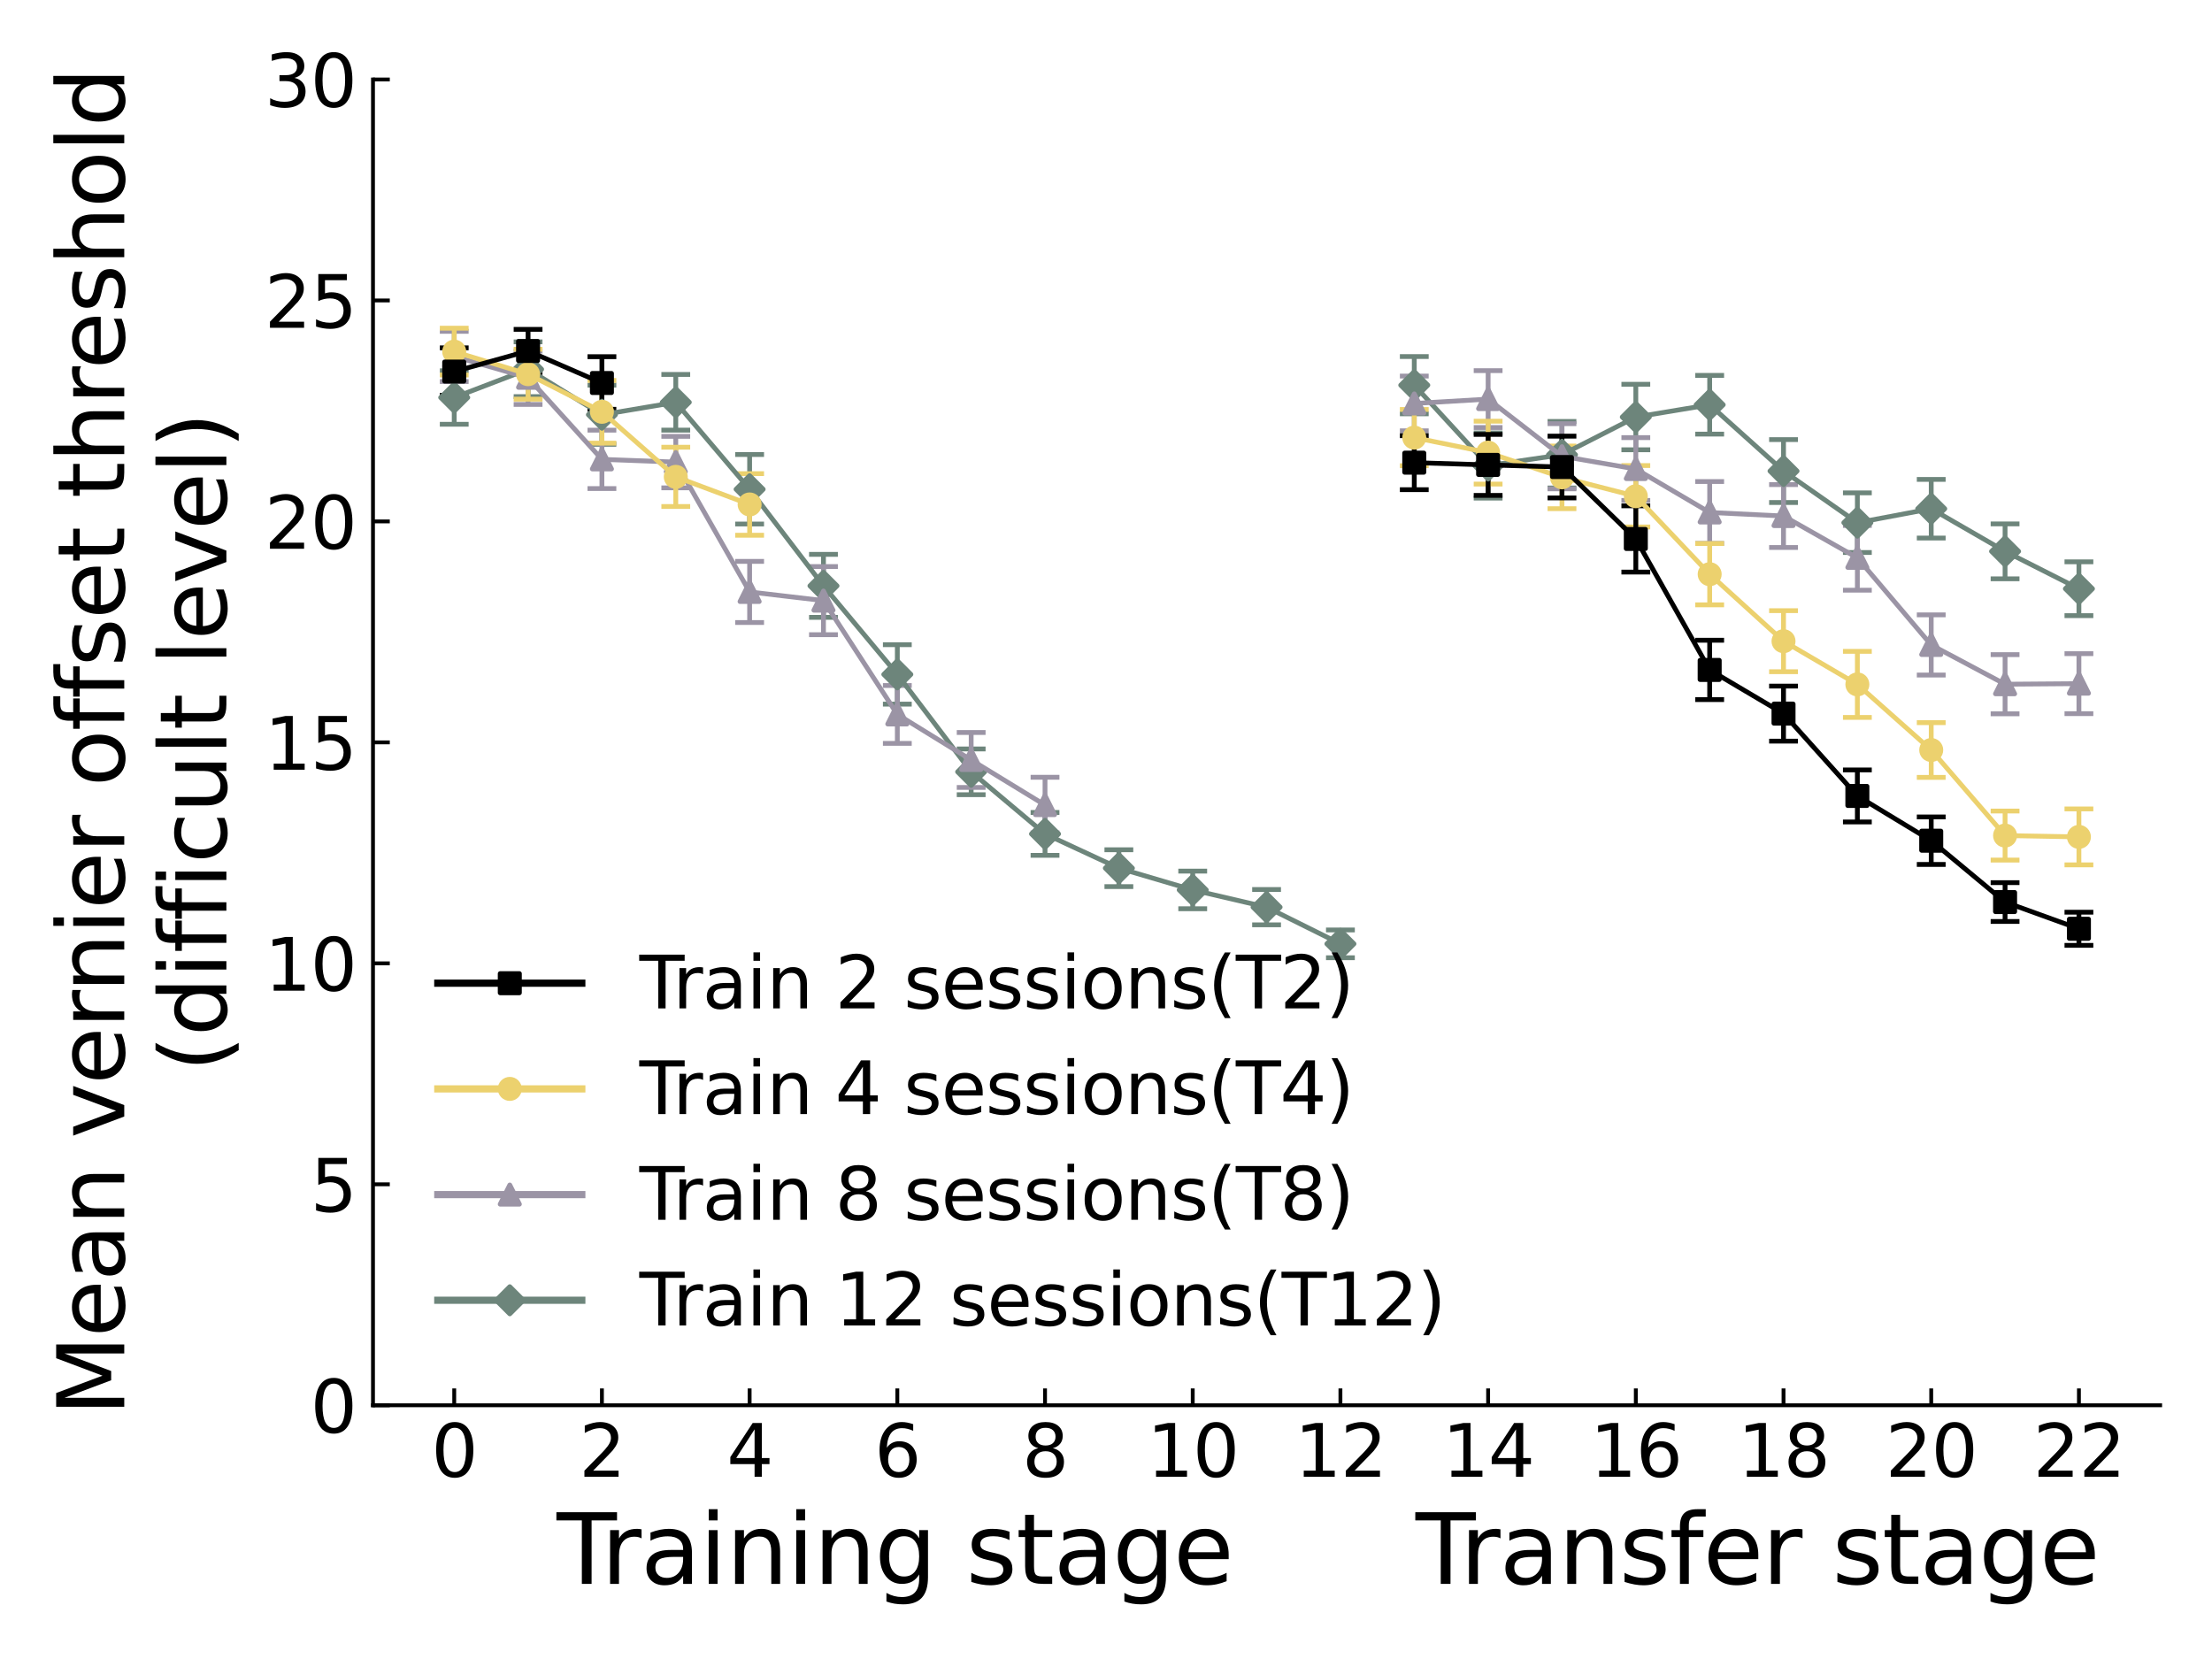 <?xml version="1.0" encoding="utf-8" standalone="no"?>
<!DOCTYPE svg PUBLIC "-//W3C//DTD SVG 1.1//EN"
  "http://www.w3.org/Graphics/SVG/1.1/DTD/svg11.dtd">
<svg xmlns:xlink="http://www.w3.org/1999/xlink" width="460.8pt" height="345.6pt" viewBox="0 0 460.8 345.6" xmlns="http://www.w3.org/2000/svg" version="1.1">
 <defs>
  <style type="text/css">*{stroke-linejoin: round; stroke-linecap: butt}</style>
 </defs>
 <g id="figure_1">
  <g id="patch_1">
   <path d="M 0 345.6 
L 460.8 345.6 
L 460.8 0 
L 0 0 
z
" style="fill: #ffffff"/>
  </g>
  <g id="axes_1">
   <g id="patch_2">
    <path d="M 77.7 292.74 
L 450 292.74 
L 450 16.56 
L 77.7 16.56 
z
" style="fill: #ffffff"/>
   </g>
   <g id="matplotlib.axis_1">
    <g id="xtick_1">
     <g id="line2d_1">
      <defs>
       <path id="m669dd16e5f" d="M 0 0 
L 0 -3.5 
" style="stroke: #000000; stroke-width: 0.8"/>
      </defs>
      <g>
       <use xlink:href="#m669dd16e5f" x="94.623" y="292.74" style="stroke: #000000; stroke-width: 0.8"/>
      </g>
     </g>
     <g id="text_1">
      <!-- 0 -->
      <g transform="translate(89.851 307.638) scale(0.15 -0.15)">
       <defs>
        <path id="DejaVuSans-30" d="M 2034 4250 
Q 1547 4250 1301 3770 
Q 1056 3291 1056 2328 
Q 1056 1369 1301 889 
Q 1547 409 2034 409 
Q 2525 409 2770 889 
Q 3016 1369 3016 2328 
Q 3016 3291 2770 3770 
Q 2525 4250 2034 4250 
z
M 2034 4750 
Q 2819 4750 3233 4129 
Q 3647 3509 3647 2328 
Q 3647 1150 3233 529 
Q 2819 -91 2034 -91 
Q 1250 -91 836 529 
Q 422 1150 422 2328 
Q 422 3509 836 4129 
Q 1250 4750 2034 4750 
z
" transform="scale(0.016)"/>
       </defs>
       <use xlink:href="#DejaVuSans-30"/>
      </g>
     </g>
    </g>
    <g id="xtick_2">
     <g id="line2d_2">
      <g>
       <use xlink:href="#m669dd16e5f" x="125.391" y="292.74" style="stroke: #000000; stroke-width: 0.8"/>
      </g>
     </g>
     <g id="text_2">
      <!-- 2 -->
      <g transform="translate(120.619 307.638) scale(0.15 -0.15)">
       <defs>
        <path id="DejaVuSans-32" d="M 1228 531 
L 3431 531 
L 3431 0 
L 469 0 
L 469 531 
Q 828 903 1448 1529 
Q 2069 2156 2228 2338 
Q 2531 2678 2651 2914 
Q 2772 3150 2772 3378 
Q 2772 3750 2511 3984 
Q 2250 4219 1831 4219 
Q 1534 4219 1204 4116 
Q 875 4013 500 3803 
L 500 4441 
Q 881 4594 1212 4672 
Q 1544 4750 1819 4750 
Q 2544 4750 2975 4387 
Q 3406 4025 3406 3419 
Q 3406 3131 3298 2873 
Q 3191 2616 2906 2266 
Q 2828 2175 2409 1742 
Q 1991 1309 1228 531 
z
" transform="scale(0.016)"/>
       </defs>
       <use xlink:href="#DejaVuSans-32"/>
      </g>
     </g>
    </g>
    <g id="xtick_3">
     <g id="line2d_3">
      <g>
       <use xlink:href="#m669dd16e5f" x="156.16" y="292.74" style="stroke: #000000; stroke-width: 0.8"/>
      </g>
     </g>
     <g id="text_3">
      <!-- 4 -->
      <g transform="translate(151.388 307.638) scale(0.15 -0.15)">
       <defs>
        <path id="DejaVuSans-34" d="M 2419 4116 
L 825 1625 
L 2419 1625 
L 2419 4116 
z
M 2253 4666 
L 3047 4666 
L 3047 1625 
L 3713 1625 
L 3713 1100 
L 3047 1100 
L 3047 0 
L 2419 0 
L 2419 1100 
L 313 1100 
L 313 1709 
L 2253 4666 
z
" transform="scale(0.016)"/>
       </defs>
       <use xlink:href="#DejaVuSans-34"/>
      </g>
     </g>
    </g>
    <g id="xtick_4">
     <g id="line2d_4">
      <g>
       <use xlink:href="#m669dd16e5f" x="186.929" y="292.74" style="stroke: #000000; stroke-width: 0.8"/>
      </g>
     </g>
     <g id="text_4">
      <!-- 6 -->
      <g transform="translate(182.157 307.638) scale(0.15 -0.15)">
       <defs>
        <path id="DejaVuSans-36" d="M 2113 2584 
Q 1688 2584 1439 2293 
Q 1191 2003 1191 1497 
Q 1191 994 1439 701 
Q 1688 409 2113 409 
Q 2538 409 2786 701 
Q 3034 994 3034 1497 
Q 3034 2003 2786 2293 
Q 2538 2584 2113 2584 
z
M 3366 4563 
L 3366 3988 
Q 3128 4100 2886 4159 
Q 2644 4219 2406 4219 
Q 1781 4219 1451 3797 
Q 1122 3375 1075 2522 
Q 1259 2794 1537 2939 
Q 1816 3084 2150 3084 
Q 2853 3084 3261 2657 
Q 3669 2231 3669 1497 
Q 3669 778 3244 343 
Q 2819 -91 2113 -91 
Q 1303 -91 875 529 
Q 447 1150 447 2328 
Q 447 3434 972 4092 
Q 1497 4750 2381 4750 
Q 2619 4750 2861 4703 
Q 3103 4656 3366 4563 
z
" transform="scale(0.016)"/>
       </defs>
       <use xlink:href="#DejaVuSans-36"/>
      </g>
     </g>
    </g>
    <g id="xtick_5">
     <g id="line2d_5">
      <g>
       <use xlink:href="#m669dd16e5f" x="217.697" y="292.74" style="stroke: #000000; stroke-width: 0.8"/>
      </g>
     </g>
     <g id="text_5">
      <!-- 8 -->
      <g transform="translate(212.925 307.638) scale(0.15 -0.15)">
       <defs>
        <path id="DejaVuSans-38" d="M 2034 2216 
Q 1584 2216 1326 1975 
Q 1069 1734 1069 1313 
Q 1069 891 1326 650 
Q 1584 409 2034 409 
Q 2484 409 2743 651 
Q 3003 894 3003 1313 
Q 3003 1734 2745 1975 
Q 2488 2216 2034 2216 
z
M 1403 2484 
Q 997 2584 770 2862 
Q 544 3141 544 3541 
Q 544 4100 942 4425 
Q 1341 4750 2034 4750 
Q 2731 4750 3128 4425 
Q 3525 4100 3525 3541 
Q 3525 3141 3298 2862 
Q 3072 2584 2669 2484 
Q 3125 2378 3379 2068 
Q 3634 1759 3634 1313 
Q 3634 634 3220 271 
Q 2806 -91 2034 -91 
Q 1263 -91 848 271 
Q 434 634 434 1313 
Q 434 1759 690 2068 
Q 947 2378 1403 2484 
z
M 1172 3481 
Q 1172 3119 1398 2916 
Q 1625 2713 2034 2713 
Q 2441 2713 2670 2916 
Q 2900 3119 2900 3481 
Q 2900 3844 2670 4047 
Q 2441 4250 2034 4250 
Q 1625 4250 1398 4047 
Q 1172 3844 1172 3481 
z
" transform="scale(0.016)"/>
       </defs>
       <use xlink:href="#DejaVuSans-38"/>
      </g>
     </g>
    </g>
    <g id="xtick_6">
     <g id="line2d_6">
      <g>
       <use xlink:href="#m669dd16e5f" x="248.466" y="292.74" style="stroke: #000000; stroke-width: 0.8"/>
      </g>
     </g>
     <g id="text_6">
      <!-- 10 -->
      <g transform="translate(238.922 307.638) scale(0.15 -0.15)">
       <defs>
        <path id="DejaVuSans-31" d="M 794 531 
L 1825 531 
L 1825 4091 
L 703 3866 
L 703 4441 
L 1819 4666 
L 2450 4666 
L 2450 531 
L 3481 531 
L 3481 0 
L 794 0 
L 794 531 
z
" transform="scale(0.016)"/>
       </defs>
       <use xlink:href="#DejaVuSans-31"/>
       <use xlink:href="#DejaVuSans-30" x="63.623"/>
      </g>
     </g>
    </g>
    <g id="xtick_7">
     <g id="line2d_7">
      <g>
       <use xlink:href="#m669dd16e5f" x="279.234" y="292.74" style="stroke: #000000; stroke-width: 0.8"/>
      </g>
     </g>
     <g id="text_7">
      <!-- 12 -->
      <g transform="translate(269.691 307.638) scale(0.15 -0.15)">
       <use xlink:href="#DejaVuSans-31"/>
       <use xlink:href="#DejaVuSans-32" x="63.623"/>
      </g>
     </g>
    </g>
    <g id="xtick_8">
     <g id="line2d_8">
      <g>
       <use xlink:href="#m669dd16e5f" x="310.003" y="292.74" style="stroke: #000000; stroke-width: 0.8"/>
      </g>
     </g>
     <g id="text_8">
      <!-- 14 -->
      <g transform="translate(300.459 307.638) scale(0.15 -0.15)">
       <use xlink:href="#DejaVuSans-31"/>
       <use xlink:href="#DejaVuSans-34" x="63.623"/>
      </g>
     </g>
    </g>
    <g id="xtick_9">
     <g id="line2d_9">
      <g>
       <use xlink:href="#m669dd16e5f" x="340.771" y="292.74" style="stroke: #000000; stroke-width: 0.8"/>
      </g>
     </g>
     <g id="text_9">
      <!-- 16 -->
      <g transform="translate(331.228 307.638) scale(0.15 -0.15)">
       <use xlink:href="#DejaVuSans-31"/>
       <use xlink:href="#DejaVuSans-36" x="63.623"/>
      </g>
     </g>
    </g>
    <g id="xtick_10">
     <g id="line2d_10">
      <g>
       <use xlink:href="#m669dd16e5f" x="371.54" y="292.74" style="stroke: #000000; stroke-width: 0.8"/>
      </g>
     </g>
     <g id="text_10">
      <!-- 18 -->
      <g transform="translate(361.996 307.638) scale(0.15 -0.15)">
       <use xlink:href="#DejaVuSans-31"/>
       <use xlink:href="#DejaVuSans-38" x="63.623"/>
      </g>
     </g>
    </g>
    <g id="xtick_11">
     <g id="line2d_11">
      <g>
       <use xlink:href="#m669dd16e5f" x="402.309" y="292.74" style="stroke: #000000; stroke-width: 0.8"/>
      </g>
     </g>
     <g id="text_11">
      <!-- 20 -->
      <g transform="translate(392.765 307.638) scale(0.15 -0.15)">
       <use xlink:href="#DejaVuSans-32"/>
       <use xlink:href="#DejaVuSans-30" x="63.623"/>
      </g>
     </g>
    </g>
    <g id="xtick_12">
     <g id="line2d_12">
      <g>
       <use xlink:href="#m669dd16e5f" x="433.077" y="292.74" style="stroke: #000000; stroke-width: 0.8"/>
      </g>
     </g>
     <g id="text_12">
      <!-- 22 -->
      <g transform="translate(423.534 307.638) scale(0.15 -0.15)">
       <use xlink:href="#DejaVuSans-32"/>
       <use xlink:href="#DejaVuSans-32" x="63.623"/>
      </g>
     </g>
    </g>
    <g id="text_13">
     <!--     Training stage      Transfer stage -->
     <g transform="translate(90.539 329.954) scale(0.2 -0.2)">
      <defs>
       <path id="DejaVuSans-20" transform="scale(0.016)"/>
       <path id="DejaVuSans-54" d="M -19 4666 
L 3928 4666 
L 3928 4134 
L 2272 4134 
L 2272 0 
L 1638 0 
L 1638 4134 
L -19 4134 
L -19 4666 
z
" transform="scale(0.016)"/>
       <path id="DejaVuSans-72" d="M 2631 2963 
Q 2534 3019 2420 3045 
Q 2306 3072 2169 3072 
Q 1681 3072 1420 2755 
Q 1159 2438 1159 1844 
L 1159 0 
L 581 0 
L 581 3500 
L 1159 3500 
L 1159 2956 
Q 1341 3275 1631 3429 
Q 1922 3584 2338 3584 
Q 2397 3584 2469 3576 
Q 2541 3569 2628 3553 
L 2631 2963 
z
" transform="scale(0.016)"/>
       <path id="DejaVuSans-61" d="M 2194 1759 
Q 1497 1759 1228 1600 
Q 959 1441 959 1056 
Q 959 750 1161 570 
Q 1363 391 1709 391 
Q 2188 391 2477 730 
Q 2766 1069 2766 1631 
L 2766 1759 
L 2194 1759 
z
M 3341 1997 
L 3341 0 
L 2766 0 
L 2766 531 
Q 2569 213 2275 61 
Q 1981 -91 1556 -91 
Q 1019 -91 701 211 
Q 384 513 384 1019 
Q 384 1609 779 1909 
Q 1175 2209 1959 2209 
L 2766 2209 
L 2766 2266 
Q 2766 2663 2505 2880 
Q 2244 3097 1772 3097 
Q 1472 3097 1187 3025 
Q 903 2953 641 2809 
L 641 3341 
Q 956 3463 1253 3523 
Q 1550 3584 1831 3584 
Q 2591 3584 2966 3190 
Q 3341 2797 3341 1997 
z
" transform="scale(0.016)"/>
       <path id="DejaVuSans-69" d="M 603 3500 
L 1178 3500 
L 1178 0 
L 603 0 
L 603 3500 
z
M 603 4863 
L 1178 4863 
L 1178 4134 
L 603 4134 
L 603 4863 
z
" transform="scale(0.016)"/>
       <path id="DejaVuSans-6e" d="M 3513 2113 
L 3513 0 
L 2938 0 
L 2938 2094 
Q 2938 2591 2744 2837 
Q 2550 3084 2163 3084 
Q 1697 3084 1428 2787 
Q 1159 2491 1159 1978 
L 1159 0 
L 581 0 
L 581 3500 
L 1159 3500 
L 1159 2956 
Q 1366 3272 1645 3428 
Q 1925 3584 2291 3584 
Q 2894 3584 3203 3211 
Q 3513 2838 3513 2113 
z
" transform="scale(0.016)"/>
       <path id="DejaVuSans-67" d="M 2906 1791 
Q 2906 2416 2648 2759 
Q 2391 3103 1925 3103 
Q 1463 3103 1205 2759 
Q 947 2416 947 1791 
Q 947 1169 1205 825 
Q 1463 481 1925 481 
Q 2391 481 2648 825 
Q 2906 1169 2906 1791 
z
M 3481 434 
Q 3481 -459 3084 -895 
Q 2688 -1331 1869 -1331 
Q 1566 -1331 1297 -1286 
Q 1028 -1241 775 -1147 
L 775 -588 
Q 1028 -725 1275 -790 
Q 1522 -856 1778 -856 
Q 2344 -856 2625 -561 
Q 2906 -266 2906 331 
L 2906 616 
Q 2728 306 2450 153 
Q 2172 0 1784 0 
Q 1141 0 747 490 
Q 353 981 353 1791 
Q 353 2603 747 3093 
Q 1141 3584 1784 3584 
Q 2172 3584 2450 3431 
Q 2728 3278 2906 2969 
L 2906 3500 
L 3481 3500 
L 3481 434 
z
" transform="scale(0.016)"/>
       <path id="DejaVuSans-73" d="M 2834 3397 
L 2834 2853 
Q 2591 2978 2328 3040 
Q 2066 3103 1784 3103 
Q 1356 3103 1142 2972 
Q 928 2841 928 2578 
Q 928 2378 1081 2264 
Q 1234 2150 1697 2047 
L 1894 2003 
Q 2506 1872 2764 1633 
Q 3022 1394 3022 966 
Q 3022 478 2636 193 
Q 2250 -91 1575 -91 
Q 1294 -91 989 -36 
Q 684 19 347 128 
L 347 722 
Q 666 556 975 473 
Q 1284 391 1588 391 
Q 1994 391 2212 530 
Q 2431 669 2431 922 
Q 2431 1156 2273 1281 
Q 2116 1406 1581 1522 
L 1381 1569 
Q 847 1681 609 1914 
Q 372 2147 372 2553 
Q 372 3047 722 3315 
Q 1072 3584 1716 3584 
Q 2034 3584 2315 3537 
Q 2597 3491 2834 3397 
z
" transform="scale(0.016)"/>
       <path id="DejaVuSans-74" d="M 1172 4494 
L 1172 3500 
L 2356 3500 
L 2356 3053 
L 1172 3053 
L 1172 1153 
Q 1172 725 1289 603 
Q 1406 481 1766 481 
L 2356 481 
L 2356 0 
L 1766 0 
Q 1100 0 847 248 
Q 594 497 594 1153 
L 594 3053 
L 172 3053 
L 172 3500 
L 594 3500 
L 594 4494 
L 1172 4494 
z
" transform="scale(0.016)"/>
       <path id="DejaVuSans-65" d="M 3597 1894 
L 3597 1613 
L 953 1613 
Q 991 1019 1311 708 
Q 1631 397 2203 397 
Q 2534 397 2845 478 
Q 3156 559 3463 722 
L 3463 178 
Q 3153 47 2828 -22 
Q 2503 -91 2169 -91 
Q 1331 -91 842 396 
Q 353 884 353 1716 
Q 353 2575 817 3079 
Q 1281 3584 2069 3584 
Q 2775 3584 3186 3129 
Q 3597 2675 3597 1894 
z
M 3022 2063 
Q 3016 2534 2758 2815 
Q 2500 3097 2075 3097 
Q 1594 3097 1305 2825 
Q 1016 2553 972 2059 
L 3022 2063 
z
" transform="scale(0.016)"/>
       <path id="DejaVuSans-66" d="M 2375 4863 
L 2375 4384 
L 1825 4384 
Q 1516 4384 1395 4259 
Q 1275 4134 1275 3809 
L 1275 3500 
L 2222 3500 
L 2222 3053 
L 1275 3053 
L 1275 0 
L 697 0 
L 697 3053 
L 147 3053 
L 147 3500 
L 697 3500 
L 697 3744 
Q 697 4328 969 4595 
Q 1241 4863 1831 4863 
L 2375 4863 
z
" transform="scale(0.016)"/>
      </defs>
      <use xlink:href="#DejaVuSans-20"/>
      <use xlink:href="#DejaVuSans-20" x="31.787"/>
      <use xlink:href="#DejaVuSans-20" x="63.574"/>
      <use xlink:href="#DejaVuSans-20" x="95.361"/>
      <use xlink:href="#DejaVuSans-54" x="127.148"/>
      <use xlink:href="#DejaVuSans-72" x="173.482"/>
      <use xlink:href="#DejaVuSans-61" x="214.596"/>
      <use xlink:href="#DejaVuSans-69" x="275.875"/>
      <use xlink:href="#DejaVuSans-6e" x="303.658"/>
      <use xlink:href="#DejaVuSans-69" x="367.037"/>
      <use xlink:href="#DejaVuSans-6e" x="394.82"/>
      <use xlink:href="#DejaVuSans-67" x="458.199"/>
      <use xlink:href="#DejaVuSans-20" x="521.676"/>
      <use xlink:href="#DejaVuSans-73" x="553.463"/>
      <use xlink:href="#DejaVuSans-74" x="605.562"/>
      <use xlink:href="#DejaVuSans-61" x="644.771"/>
      <use xlink:href="#DejaVuSans-67" x="706.051"/>
      <use xlink:href="#DejaVuSans-65" x="769.527"/>
      <use xlink:href="#DejaVuSans-20" x="831.051"/>
      <use xlink:href="#DejaVuSans-20" x="862.838"/>
      <use xlink:href="#DejaVuSans-20" x="894.625"/>
      <use xlink:href="#DejaVuSans-20" x="926.412"/>
      <use xlink:href="#DejaVuSans-20" x="958.199"/>
      <use xlink:href="#DejaVuSans-20" x="989.986"/>
      <use xlink:href="#DejaVuSans-54" x="1021.773"/>
      <use xlink:href="#DejaVuSans-72" x="1068.107"/>
      <use xlink:href="#DejaVuSans-61" x="1109.221"/>
      <use xlink:href="#DejaVuSans-6e" x="1170.5"/>
      <use xlink:href="#DejaVuSans-73" x="1233.879"/>
      <use xlink:href="#DejaVuSans-66" x="1285.979"/>
      <use xlink:href="#DejaVuSans-65" x="1321.184"/>
      <use xlink:href="#DejaVuSans-72" x="1382.707"/>
      <use xlink:href="#DejaVuSans-20" x="1423.82"/>
      <use xlink:href="#DejaVuSans-73" x="1455.607"/>
      <use xlink:href="#DejaVuSans-74" x="1507.707"/>
      <use xlink:href="#DejaVuSans-61" x="1546.916"/>
      <use xlink:href="#DejaVuSans-67" x="1608.195"/>
      <use xlink:href="#DejaVuSans-65" x="1671.672"/>
     </g>
    </g>
   </g>
   <g id="matplotlib.axis_2">
    <g id="ytick_1">
     <g id="line2d_13">
      <defs>
       <path id="me92b03fa98" d="M 0 0 
L 3.5 0 
" style="stroke: #000000; stroke-width: 0.8"/>
      </defs>
      <g>
       <use xlink:href="#me92b03fa98" x="77.7" y="292.74" style="stroke: #000000; stroke-width: 0.8"/>
      </g>
     </g>
     <g id="text_14">
      <!-- 0 -->
      <g transform="translate(64.656 298.439) scale(0.15 -0.15)">
       <use xlink:href="#DejaVuSans-30"/>
      </g>
     </g>
    </g>
    <g id="ytick_2">
     <g id="line2d_14">
      <g>
       <use xlink:href="#me92b03fa98" x="77.7" y="246.71" style="stroke: #000000; stroke-width: 0.8"/>
      </g>
     </g>
     <g id="text_15">
      <!-- 5 -->
      <g transform="translate(64.656 252.409) scale(0.15 -0.15)">
       <defs>
        <path id="DejaVuSans-35" d="M 691 4666 
L 3169 4666 
L 3169 4134 
L 1269 4134 
L 1269 2991 
Q 1406 3038 1543 3061 
Q 1681 3084 1819 3084 
Q 2600 3084 3056 2656 
Q 3513 2228 3513 1497 
Q 3513 744 3044 326 
Q 2575 -91 1722 -91 
Q 1428 -91 1123 -41 
Q 819 9 494 109 
L 494 744 
Q 775 591 1075 516 
Q 1375 441 1709 441 
Q 2250 441 2565 725 
Q 2881 1009 2881 1497 
Q 2881 1984 2565 2268 
Q 2250 2553 1709 2553 
Q 1456 2553 1204 2497 
Q 953 2441 691 2322 
L 691 4666 
z
" transform="scale(0.016)"/>
       </defs>
       <use xlink:href="#DejaVuSans-35"/>
      </g>
     </g>
    </g>
    <g id="ytick_3">
     <g id="line2d_15">
      <g>
       <use xlink:href="#me92b03fa98" x="77.7" y="200.68" style="stroke: #000000; stroke-width: 0.8"/>
      </g>
     </g>
     <g id="text_16">
      <!-- 10 -->
      <g transform="translate(55.112 206.379) scale(0.15 -0.15)">
       <use xlink:href="#DejaVuSans-31"/>
       <use xlink:href="#DejaVuSans-30" x="63.623"/>
      </g>
     </g>
    </g>
    <g id="ytick_4">
     <g id="line2d_16">
      <g>
       <use xlink:href="#me92b03fa98" x="77.7" y="154.65" style="stroke: #000000; stroke-width: 0.8"/>
      </g>
     </g>
     <g id="text_17">
      <!-- 15 -->
      <g transform="translate(55.112 160.349) scale(0.15 -0.15)">
       <use xlink:href="#DejaVuSans-31"/>
       <use xlink:href="#DejaVuSans-35" x="63.623"/>
      </g>
     </g>
    </g>
    <g id="ytick_5">
     <g id="line2d_17">
      <g>
       <use xlink:href="#me92b03fa98" x="77.7" y="108.62" style="stroke: #000000; stroke-width: 0.8"/>
      </g>
     </g>
     <g id="text_18">
      <!-- 20 -->
      <g transform="translate(55.112 114.319) scale(0.15 -0.15)">
       <use xlink:href="#DejaVuSans-32"/>
       <use xlink:href="#DejaVuSans-30" x="63.623"/>
      </g>
     </g>
    </g>
    <g id="ytick_6">
     <g id="line2d_18">
      <g>
       <use xlink:href="#me92b03fa98" x="77.7" y="62.59" style="stroke: #000000; stroke-width: 0.8"/>
      </g>
     </g>
     <g id="text_19">
      <!-- 25 -->
      <g transform="translate(55.112 68.289) scale(0.15 -0.15)">
       <use xlink:href="#DejaVuSans-32"/>
       <use xlink:href="#DejaVuSans-35" x="63.623"/>
      </g>
     </g>
    </g>
    <g id="ytick_7">
     <g id="line2d_19">
      <g>
       <use xlink:href="#me92b03fa98" x="77.7" y="16.56" style="stroke: #000000; stroke-width: 0.8"/>
      </g>
     </g>
     <g id="text_20">
      <!-- 30 -->
      <g transform="translate(55.112 22.259) scale(0.15 -0.15)">
       <defs>
        <path id="DejaVuSans-33" d="M 2597 2516 
Q 3050 2419 3304 2112 
Q 3559 1806 3559 1356 
Q 3559 666 3084 287 
Q 2609 -91 1734 -91 
Q 1441 -91 1130 -33 
Q 819 25 488 141 
L 488 750 
Q 750 597 1062 519 
Q 1375 441 1716 441 
Q 2309 441 2620 675 
Q 2931 909 2931 1356 
Q 2931 1769 2642 2001 
Q 2353 2234 1838 2234 
L 1294 2234 
L 1294 2753 
L 1863 2753 
Q 2328 2753 2575 2939 
Q 2822 3125 2822 3475 
Q 2822 3834 2567 4026 
Q 2313 4219 1838 4219 
Q 1578 4219 1281 4162 
Q 984 4106 628 3988 
L 628 4550 
Q 988 4650 1302 4700 
Q 1616 4750 1894 4750 
Q 2613 4750 3031 4423 
Q 3450 4097 3450 3541 
Q 3450 3153 3228 2886 
Q 3006 2619 2597 2516 
z
" transform="scale(0.016)"/>
       </defs>
       <use xlink:href="#DejaVuSans-33"/>
       <use xlink:href="#DejaVuSans-30" x="63.623"/>
      </g>
     </g>
    </g>
    <g id="text_21">
     <!-- Mean vernier offset threshold -->
     <g transform="translate(25.885 294.965) rotate(-90) scale(0.19 -0.19)">
      <defs>
       <path id="DejaVuSans-4d" d="M 628 4666 
L 1569 4666 
L 2759 1491 
L 3956 4666 
L 4897 4666 
L 4897 0 
L 4281 0 
L 4281 4097 
L 3078 897 
L 2444 897 
L 1241 4097 
L 1241 0 
L 628 0 
L 628 4666 
z
" transform="scale(0.016)"/>
       <path id="DejaVuSans-76" d="M 191 3500 
L 800 3500 
L 1894 563 
L 2988 3500 
L 3597 3500 
L 2284 0 
L 1503 0 
L 191 3500 
z
" transform="scale(0.016)"/>
       <path id="DejaVuSans-6f" d="M 1959 3097 
Q 1497 3097 1228 2736 
Q 959 2375 959 1747 
Q 959 1119 1226 758 
Q 1494 397 1959 397 
Q 2419 397 2687 759 
Q 2956 1122 2956 1747 
Q 2956 2369 2687 2733 
Q 2419 3097 1959 3097 
z
M 1959 3584 
Q 2709 3584 3137 3096 
Q 3566 2609 3566 1747 
Q 3566 888 3137 398 
Q 2709 -91 1959 -91 
Q 1206 -91 779 398 
Q 353 888 353 1747 
Q 353 2609 779 3096 
Q 1206 3584 1959 3584 
z
" transform="scale(0.016)"/>
       <path id="DejaVuSans-68" d="M 3513 2113 
L 3513 0 
L 2938 0 
L 2938 2094 
Q 2938 2591 2744 2837 
Q 2550 3084 2163 3084 
Q 1697 3084 1428 2787 
Q 1159 2491 1159 1978 
L 1159 0 
L 581 0 
L 581 4863 
L 1159 4863 
L 1159 2956 
Q 1366 3272 1645 3428 
Q 1925 3584 2291 3584 
Q 2894 3584 3203 3211 
Q 3513 2838 3513 2113 
z
" transform="scale(0.016)"/>
       <path id="DejaVuSans-6c" d="M 603 4863 
L 1178 4863 
L 1178 0 
L 603 0 
L 603 4863 
z
" transform="scale(0.016)"/>
       <path id="DejaVuSans-64" d="M 2906 2969 
L 2906 4863 
L 3481 4863 
L 3481 0 
L 2906 0 
L 2906 525 
Q 2725 213 2448 61 
Q 2172 -91 1784 -91 
Q 1150 -91 751 415 
Q 353 922 353 1747 
Q 353 2572 751 3078 
Q 1150 3584 1784 3584 
Q 2172 3584 2448 3432 
Q 2725 3281 2906 2969 
z
M 947 1747 
Q 947 1113 1208 752 
Q 1469 391 1925 391 
Q 2381 391 2643 752 
Q 2906 1113 2906 1747 
Q 2906 2381 2643 2742 
Q 2381 3103 1925 3103 
Q 1469 3103 1208 2742 
Q 947 2381 947 1747 
z
" transform="scale(0.016)"/>
      </defs>
      <use xlink:href="#DejaVuSans-4d"/>
      <use xlink:href="#DejaVuSans-65" x="86.279"/>
      <use xlink:href="#DejaVuSans-61" x="147.803"/>
      <use xlink:href="#DejaVuSans-6e" x="209.082"/>
      <use xlink:href="#DejaVuSans-20" x="272.461"/>
      <use xlink:href="#DejaVuSans-76" x="304.248"/>
      <use xlink:href="#DejaVuSans-65" x="363.428"/>
      <use xlink:href="#DejaVuSans-72" x="424.951"/>
      <use xlink:href="#DejaVuSans-6e" x="464.314"/>
      <use xlink:href="#DejaVuSans-69" x="527.693"/>
      <use xlink:href="#DejaVuSans-65" x="555.477"/>
      <use xlink:href="#DejaVuSans-72" x="617"/>
      <use xlink:href="#DejaVuSans-20" x="658.113"/>
      <use xlink:href="#DejaVuSans-6f" x="689.9"/>
      <use xlink:href="#DejaVuSans-66" x="751.082"/>
      <use xlink:href="#DejaVuSans-66" x="786.287"/>
      <use xlink:href="#DejaVuSans-73" x="821.492"/>
      <use xlink:href="#DejaVuSans-65" x="873.592"/>
      <use xlink:href="#DejaVuSans-74" x="935.115"/>
      <use xlink:href="#DejaVuSans-20" x="974.324"/>
      <use xlink:href="#DejaVuSans-74" x="1006.111"/>
      <use xlink:href="#DejaVuSans-68" x="1045.32"/>
      <use xlink:href="#DejaVuSans-72" x="1108.699"/>
      <use xlink:href="#DejaVuSans-65" x="1147.562"/>
      <use xlink:href="#DejaVuSans-73" x="1209.086"/>
      <use xlink:href="#DejaVuSans-68" x="1261.186"/>
      <use xlink:href="#DejaVuSans-6f" x="1324.564"/>
      <use xlink:href="#DejaVuSans-6c" x="1385.746"/>
      <use xlink:href="#DejaVuSans-64" x="1413.529"/>
     </g>
     <!-- (difficult level) -->
     <g transform="translate(47.161 223.28) rotate(-90) scale(0.19 -0.19)">
      <defs>
       <path id="DejaVuSans-28" d="M 1984 4856 
Q 1566 4138 1362 3434 
Q 1159 2731 1159 2009 
Q 1159 1288 1364 580 
Q 1569 -128 1984 -844 
L 1484 -844 
Q 1016 -109 783 600 
Q 550 1309 550 2009 
Q 550 2706 781 3412 
Q 1013 4119 1484 4856 
L 1984 4856 
z
" transform="scale(0.016)"/>
       <path id="DejaVuSans-63" d="M 3122 3366 
L 3122 2828 
Q 2878 2963 2633 3030 
Q 2388 3097 2138 3097 
Q 1578 3097 1268 2742 
Q 959 2388 959 1747 
Q 959 1106 1268 751 
Q 1578 397 2138 397 
Q 2388 397 2633 464 
Q 2878 531 3122 666 
L 3122 134 
Q 2881 22 2623 -34 
Q 2366 -91 2075 -91 
Q 1284 -91 818 406 
Q 353 903 353 1747 
Q 353 2603 823 3093 
Q 1294 3584 2113 3584 
Q 2378 3584 2631 3529 
Q 2884 3475 3122 3366 
z
" transform="scale(0.016)"/>
       <path id="DejaVuSans-75" d="M 544 1381 
L 544 3500 
L 1119 3500 
L 1119 1403 
Q 1119 906 1312 657 
Q 1506 409 1894 409 
Q 2359 409 2629 706 
Q 2900 1003 2900 1516 
L 2900 3500 
L 3475 3500 
L 3475 0 
L 2900 0 
L 2900 538 
Q 2691 219 2414 64 
Q 2138 -91 1772 -91 
Q 1169 -91 856 284 
Q 544 659 544 1381 
z
M 1991 3584 
L 1991 3584 
z
" transform="scale(0.016)"/>
       <path id="DejaVuSans-29" d="M 513 4856 
L 1013 4856 
Q 1481 4119 1714 3412 
Q 1947 2706 1947 2009 
Q 1947 1309 1714 600 
Q 1481 -109 1013 -844 
L 513 -844 
Q 928 -128 1133 580 
Q 1338 1288 1338 2009 
Q 1338 2731 1133 3434 
Q 928 4138 513 4856 
z
" transform="scale(0.016)"/>
      </defs>
      <use xlink:href="#DejaVuSans-28"/>
      <use xlink:href="#DejaVuSans-64" x="39.014"/>
      <use xlink:href="#DejaVuSans-69" x="102.49"/>
      <use xlink:href="#DejaVuSans-66" x="130.273"/>
      <use xlink:href="#DejaVuSans-66" x="165.479"/>
      <use xlink:href="#DejaVuSans-69" x="200.684"/>
      <use xlink:href="#DejaVuSans-63" x="228.467"/>
      <use xlink:href="#DejaVuSans-75" x="283.447"/>
      <use xlink:href="#DejaVuSans-6c" x="346.826"/>
      <use xlink:href="#DejaVuSans-74" x="374.609"/>
      <use xlink:href="#DejaVuSans-20" x="413.818"/>
      <use xlink:href="#DejaVuSans-6c" x="445.605"/>
      <use xlink:href="#DejaVuSans-65" x="473.389"/>
      <use xlink:href="#DejaVuSans-76" x="534.912"/>
      <use xlink:href="#DejaVuSans-65" x="594.092"/>
      <use xlink:href="#DejaVuSans-6c" x="655.615"/>
      <use xlink:href="#DejaVuSans-29" x="683.398"/>
     </g>
    </g>
   </g>
   <g id="LineCollection_1">
    <path d="M 94.623 88.384 
L 94.623 77.232 
" clip-path="url(#p56af02f321)" style="fill: none; stroke: #6d857b"/>
    <path d="M 110.007 82.625 
L 110.007 71.217 
" clip-path="url(#p56af02f321)" style="fill: none; stroke: #6d857b"/>
    <path d="M 125.391 92.552 
L 125.391 80.23 
" clip-path="url(#p56af02f321)" style="fill: none; stroke: #6d857b"/>
    <path d="M 140.776 89.604 
L 140.776 78.004 
" clip-path="url(#p56af02f321)" style="fill: none; stroke: #6d857b"/>
    <path d="M 156.16 109.164 
L 156.16 94.683 
" clip-path="url(#p56af02f321)" style="fill: none; stroke: #6d857b"/>
    <path d="M 171.544 128.606 
L 171.544 115.483 
" clip-path="url(#p56af02f321)" style="fill: none; stroke: #6d857b"/>
    <path d="M 186.929 146.681 
L 186.929 134.298 
" clip-path="url(#p56af02f321)" style="fill: none; stroke: #6d857b"/>
    <path d="M 202.313 165.549 
L 202.313 156.022 
" clip-path="url(#p56af02f321)" style="fill: none; stroke: #6d857b"/>
    <path d="M 217.697 178.181 
L 217.697 169.255 
" clip-path="url(#p56af02f321)" style="fill: none; stroke: #6d857b"/>
    <path d="M 233.081 184.692 
L 233.081 177.021 
" clip-path="url(#p56af02f321)" style="fill: none; stroke: #6d857b"/>
    <path d="M 248.466 189.31 
L 248.466 181.467 
" clip-path="url(#p56af02f321)" style="fill: none; stroke: #6d857b"/>
    <path d="M 263.85 192.654 
L 263.85 185.298 
" clip-path="url(#p56af02f321)" style="fill: none; stroke: #6d857b"/>
    <path d="M 279.234 199.511 
L 279.234 193.729 
" clip-path="url(#p56af02f321)" style="fill: none; stroke: #6d857b"/>
   </g>
   <g id="line2d_20">
    <defs>
     <path id="m5446834286" d="M 3 0 
L -3 -0 
" style="stroke: #6d857b"/>
    </defs>
    <g clip-path="url(#p56af02f321)">
     <use xlink:href="#m5446834286" x="94.623" y="88.384" style="fill: #6d857b; stroke: #6d857b"/>
     <use xlink:href="#m5446834286" x="110.007" y="82.625" style="fill: #6d857b; stroke: #6d857b"/>
     <use xlink:href="#m5446834286" x="125.391" y="92.552" style="fill: #6d857b; stroke: #6d857b"/>
     <use xlink:href="#m5446834286" x="140.776" y="89.604" style="fill: #6d857b; stroke: #6d857b"/>
     <use xlink:href="#m5446834286" x="156.16" y="109.164" style="fill: #6d857b; stroke: #6d857b"/>
     <use xlink:href="#m5446834286" x="171.544" y="128.606" style="fill: #6d857b; stroke: #6d857b"/>
     <use xlink:href="#m5446834286" x="186.929" y="146.681" style="fill: #6d857b; stroke: #6d857b"/>
     <use xlink:href="#m5446834286" x="202.313" y="165.549" style="fill: #6d857b; stroke: #6d857b"/>
     <use xlink:href="#m5446834286" x="217.697" y="178.181" style="fill: #6d857b; stroke: #6d857b"/>
     <use xlink:href="#m5446834286" x="233.081" y="184.692" style="fill: #6d857b; stroke: #6d857b"/>
     <use xlink:href="#m5446834286" x="248.466" y="189.31" style="fill: #6d857b; stroke: #6d857b"/>
     <use xlink:href="#m5446834286" x="263.85" y="192.654" style="fill: #6d857b; stroke: #6d857b"/>
     <use xlink:href="#m5446834286" x="279.234" y="199.511" style="fill: #6d857b; stroke: #6d857b"/>
    </g>
   </g>
   <g id="line2d_21">
    <g clip-path="url(#p56af02f321)">
     <use xlink:href="#m5446834286" x="94.623" y="77.232" style="fill: #6d857b; stroke: #6d857b"/>
     <use xlink:href="#m5446834286" x="110.007" y="71.217" style="fill: #6d857b; stroke: #6d857b"/>
     <use xlink:href="#m5446834286" x="125.391" y="80.23" style="fill: #6d857b; stroke: #6d857b"/>
     <use xlink:href="#m5446834286" x="140.776" y="78.004" style="fill: #6d857b; stroke: #6d857b"/>
     <use xlink:href="#m5446834286" x="156.16" y="94.683" style="fill: #6d857b; stroke: #6d857b"/>
     <use xlink:href="#m5446834286" x="171.544" y="115.483" style="fill: #6d857b; stroke: #6d857b"/>
     <use xlink:href="#m5446834286" x="186.929" y="134.298" style="fill: #6d857b; stroke: #6d857b"/>
     <use xlink:href="#m5446834286" x="202.313" y="156.022" style="fill: #6d857b; stroke: #6d857b"/>
     <use xlink:href="#m5446834286" x="217.697" y="169.255" style="fill: #6d857b; stroke: #6d857b"/>
     <use xlink:href="#m5446834286" x="233.081" y="177.021" style="fill: #6d857b; stroke: #6d857b"/>
     <use xlink:href="#m5446834286" x="248.466" y="181.467" style="fill: #6d857b; stroke: #6d857b"/>
     <use xlink:href="#m5446834286" x="263.85" y="185.298" style="fill: #6d857b; stroke: #6d857b"/>
     <use xlink:href="#m5446834286" x="279.234" y="193.729" style="fill: #6d857b; stroke: #6d857b"/>
    </g>
   </g>
   <g id="LineCollection_2">
    <path d="M 294.619 86.206 
L 294.619 74.271 
" clip-path="url(#p56af02f321)" style="fill: none; stroke: #6d857b"/>
    <path d="M 310.003 103.766 
L 310.003 90.189 
" clip-path="url(#p56af02f321)" style="fill: none; stroke: #6d857b"/>
    <path d="M 325.387 101.654 
L 325.387 87.799 
" clip-path="url(#p56af02f321)" style="fill: none; stroke: #6d857b"/>
    <path d="M 340.771 93.697 
L 340.771 80.05 
" clip-path="url(#p56af02f321)" style="fill: none; stroke: #6d857b"/>
    <path d="M 356.156 90.434 
L 356.156 78.202 
" clip-path="url(#p56af02f321)" style="fill: none; stroke: #6d857b"/>
    <path d="M 371.54 104.681 
L 371.54 91.576 
" clip-path="url(#p56af02f321)" style="fill: none; stroke: #6d857b"/>
    <path d="M 386.924 115.095 
L 386.924 102.67 
" clip-path="url(#p56af02f321)" style="fill: none; stroke: #6d857b"/>
    <path d="M 402.309 112.083 
L 402.309 99.874 
" clip-path="url(#p56af02f321)" style="fill: none; stroke: #6d857b"/>
    <path d="M 417.693 120.573 
L 417.693 109.14 
" clip-path="url(#p56af02f321)" style="fill: none; stroke: #6d857b"/>
    <path d="M 433.077 128.251 
L 433.077 117.039 
" clip-path="url(#p56af02f321)" style="fill: none; stroke: #6d857b"/>
   </g>
   <g id="line2d_22">
    <g clip-path="url(#p56af02f321)">
     <use xlink:href="#m5446834286" x="294.619" y="86.206" style="fill: #6d857b; stroke: #6d857b"/>
     <use xlink:href="#m5446834286" x="310.003" y="103.766" style="fill: #6d857b; stroke: #6d857b"/>
     <use xlink:href="#m5446834286" x="325.387" y="101.654" style="fill: #6d857b; stroke: #6d857b"/>
     <use xlink:href="#m5446834286" x="340.771" y="93.697" style="fill: #6d857b; stroke: #6d857b"/>
     <use xlink:href="#m5446834286" x="356.156" y="90.434" style="fill: #6d857b; stroke: #6d857b"/>
     <use xlink:href="#m5446834286" x="371.54" y="104.681" style="fill: #6d857b; stroke: #6d857b"/>
     <use xlink:href="#m5446834286" x="386.924" y="115.095" style="fill: #6d857b; stroke: #6d857b"/>
     <use xlink:href="#m5446834286" x="402.309" y="112.083" style="fill: #6d857b; stroke: #6d857b"/>
     <use xlink:href="#m5446834286" x="417.693" y="120.573" style="fill: #6d857b; stroke: #6d857b"/>
     <use xlink:href="#m5446834286" x="433.077" y="128.251" style="fill: #6d857b; stroke: #6d857b"/>
    </g>
   </g>
   <g id="line2d_23">
    <g clip-path="url(#p56af02f321)">
     <use xlink:href="#m5446834286" x="294.619" y="74.271" style="fill: #6d857b; stroke: #6d857b"/>
     <use xlink:href="#m5446834286" x="310.003" y="90.189" style="fill: #6d857b; stroke: #6d857b"/>
     <use xlink:href="#m5446834286" x="325.387" y="87.799" style="fill: #6d857b; stroke: #6d857b"/>
     <use xlink:href="#m5446834286" x="340.771" y="80.05" style="fill: #6d857b; stroke: #6d857b"/>
     <use xlink:href="#m5446834286" x="356.156" y="78.202" style="fill: #6d857b; stroke: #6d857b"/>
     <use xlink:href="#m5446834286" x="371.54" y="91.576" style="fill: #6d857b; stroke: #6d857b"/>
     <use xlink:href="#m5446834286" x="386.924" y="102.67" style="fill: #6d857b; stroke: #6d857b"/>
     <use xlink:href="#m5446834286" x="402.309" y="99.874" style="fill: #6d857b; stroke: #6d857b"/>
     <use xlink:href="#m5446834286" x="417.693" y="109.14" style="fill: #6d857b; stroke: #6d857b"/>
     <use xlink:href="#m5446834286" x="433.077" y="117.039" style="fill: #6d857b; stroke: #6d857b"/>
    </g>
   </g>
   <g id="LineCollection_3">
    <path d="M 94.623 79.486 
L 94.623 69.02 
" clip-path="url(#p56af02f321)" style="fill: none; stroke: #9b94a5"/>
    <path d="M 110.007 84.252 
L 110.007 73.139 
" clip-path="url(#p56af02f321)" style="fill: none; stroke: #9b94a5"/>
    <path d="M 125.391 101.774 
L 125.391 89.608 
" clip-path="url(#p56af02f321)" style="fill: none; stroke: #9b94a5"/>
    <path d="M 140.776 101.629 
L 140.776 90.899 
" clip-path="url(#p56af02f321)" style="fill: none; stroke: #9b94a5"/>
    <path d="M 156.16 129.678 
L 156.16 116.945 
" clip-path="url(#p56af02f321)" style="fill: none; stroke: #9b94a5"/>
    <path d="M 171.544 132.218 
L 171.544 118.021 
" clip-path="url(#p56af02f321)" style="fill: none; stroke: #9b94a5"/>
    <path d="M 186.929 154.857 
L 186.929 142.801 
" clip-path="url(#p56af02f321)" style="fill: none; stroke: #9b94a5"/>
    <path d="M 202.313 164.037 
L 202.313 152.591 
" clip-path="url(#p56af02f321)" style="fill: none; stroke: #9b94a5"/>
    <path d="M 217.697 173.5 
L 217.697 161.919 
" clip-path="url(#p56af02f321)" style="fill: none; stroke: #9b94a5"/>
   </g>
   <g id="line2d_24">
    <defs>
     <path id="m6b7108d9dd" d="M 3 0 
L -3 -0 
" style="stroke: #9b94a5"/>
    </defs>
    <g clip-path="url(#p56af02f321)">
     <use xlink:href="#m6b7108d9dd" x="94.623" y="79.486" style="fill: #9b94a5; stroke: #9b94a5"/>
     <use xlink:href="#m6b7108d9dd" x="110.007" y="84.252" style="fill: #9b94a5; stroke: #9b94a5"/>
     <use xlink:href="#m6b7108d9dd" x="125.391" y="101.774" style="fill: #9b94a5; stroke: #9b94a5"/>
     <use xlink:href="#m6b7108d9dd" x="140.776" y="101.629" style="fill: #9b94a5; stroke: #9b94a5"/>
     <use xlink:href="#m6b7108d9dd" x="156.16" y="129.678" style="fill: #9b94a5; stroke: #9b94a5"/>
     <use xlink:href="#m6b7108d9dd" x="171.544" y="132.218" style="fill: #9b94a5; stroke: #9b94a5"/>
     <use xlink:href="#m6b7108d9dd" x="186.929" y="154.857" style="fill: #9b94a5; stroke: #9b94a5"/>
     <use xlink:href="#m6b7108d9dd" x="202.313" y="164.037" style="fill: #9b94a5; stroke: #9b94a5"/>
     <use xlink:href="#m6b7108d9dd" x="217.697" y="173.5" style="fill: #9b94a5; stroke: #9b94a5"/>
    </g>
   </g>
   <g id="line2d_25">
    <g clip-path="url(#p56af02f321)">
     <use xlink:href="#m6b7108d9dd" x="94.623" y="69.02" style="fill: #9b94a5; stroke: #9b94a5"/>
     <use xlink:href="#m6b7108d9dd" x="110.007" y="73.139" style="fill: #9b94a5; stroke: #9b94a5"/>
     <use xlink:href="#m6b7108d9dd" x="125.391" y="89.608" style="fill: #9b94a5; stroke: #9b94a5"/>
     <use xlink:href="#m6b7108d9dd" x="140.776" y="90.899" style="fill: #9b94a5; stroke: #9b94a5"/>
     <use xlink:href="#m6b7108d9dd" x="156.16" y="116.945" style="fill: #9b94a5; stroke: #9b94a5"/>
     <use xlink:href="#m6b7108d9dd" x="171.544" y="118.021" style="fill: #9b94a5; stroke: #9b94a5"/>
     <use xlink:href="#m6b7108d9dd" x="186.929" y="142.801" style="fill: #9b94a5; stroke: #9b94a5"/>
     <use xlink:href="#m6b7108d9dd" x="202.313" y="152.591" style="fill: #9b94a5; stroke: #9b94a5"/>
     <use xlink:href="#m6b7108d9dd" x="217.697" y="161.919" style="fill: #9b94a5; stroke: #9b94a5"/>
    </g>
   </g>
   <g id="LineCollection_4">
    <path d="M 294.619 89.75 
L 294.619 78.342 
" clip-path="url(#p56af02f321)" style="fill: none; stroke: #9b94a5"/>
    <path d="M 310.003 89.063 
L 310.003 77.21 
" clip-path="url(#p56af02f321)" style="fill: none; stroke: #9b94a5"/>
    <path d="M 325.387 101.834 
L 325.387 88.259 
" clip-path="url(#p56af02f321)" style="fill: none; stroke: #9b94a5"/>
    <path d="M 340.771 104.248 
L 340.771 91.163 
" clip-path="url(#p56af02f321)" style="fill: none; stroke: #9b94a5"/>
    <path d="M 356.156 113.2 
L 356.156 100.312 
" clip-path="url(#p56af02f321)" style="fill: none; stroke: #9b94a5"/>
    <path d="M 371.54 114.048 
L 371.54 100.946 
" clip-path="url(#p56af02f321)" style="fill: none; stroke: #9b94a5"/>
    <path d="M 386.924 122.948 
L 386.924 109.465 
" clip-path="url(#p56af02f321)" style="fill: none; stroke: #9b94a5"/>
    <path d="M 402.309 140.625 
L 402.309 128.086 
" clip-path="url(#p56af02f321)" style="fill: none; stroke: #9b94a5"/>
    <path d="M 417.693 148.697 
L 417.693 136.372 
" clip-path="url(#p56af02f321)" style="fill: none; stroke: #9b94a5"/>
    <path d="M 433.077 148.664 
L 433.077 136.166 
" clip-path="url(#p56af02f321)" style="fill: none; stroke: #9b94a5"/>
   </g>
   <g id="line2d_26">
    <g clip-path="url(#p56af02f321)">
     <use xlink:href="#m6b7108d9dd" x="294.619" y="89.75" style="fill: #9b94a5; stroke: #9b94a5"/>
     <use xlink:href="#m6b7108d9dd" x="310.003" y="89.063" style="fill: #9b94a5; stroke: #9b94a5"/>
     <use xlink:href="#m6b7108d9dd" x="325.387" y="101.834" style="fill: #9b94a5; stroke: #9b94a5"/>
     <use xlink:href="#m6b7108d9dd" x="340.771" y="104.248" style="fill: #9b94a5; stroke: #9b94a5"/>
     <use xlink:href="#m6b7108d9dd" x="356.156" y="113.2" style="fill: #9b94a5; stroke: #9b94a5"/>
     <use xlink:href="#m6b7108d9dd" x="371.54" y="114.048" style="fill: #9b94a5; stroke: #9b94a5"/>
     <use xlink:href="#m6b7108d9dd" x="386.924" y="122.948" style="fill: #9b94a5; stroke: #9b94a5"/>
     <use xlink:href="#m6b7108d9dd" x="402.309" y="140.625" style="fill: #9b94a5; stroke: #9b94a5"/>
     <use xlink:href="#m6b7108d9dd" x="417.693" y="148.697" style="fill: #9b94a5; stroke: #9b94a5"/>
     <use xlink:href="#m6b7108d9dd" x="433.077" y="148.664" style="fill: #9b94a5; stroke: #9b94a5"/>
    </g>
   </g>
   <g id="line2d_27">
    <g clip-path="url(#p56af02f321)">
     <use xlink:href="#m6b7108d9dd" x="294.619" y="78.342" style="fill: #9b94a5; stroke: #9b94a5"/>
     <use xlink:href="#m6b7108d9dd" x="310.003" y="77.21" style="fill: #9b94a5; stroke: #9b94a5"/>
     <use xlink:href="#m6b7108d9dd" x="325.387" y="88.259" style="fill: #9b94a5; stroke: #9b94a5"/>
     <use xlink:href="#m6b7108d9dd" x="340.771" y="91.163" style="fill: #9b94a5; stroke: #9b94a5"/>
     <use xlink:href="#m6b7108d9dd" x="356.156" y="100.312" style="fill: #9b94a5; stroke: #9b94a5"/>
     <use xlink:href="#m6b7108d9dd" x="371.54" y="100.946" style="fill: #9b94a5; stroke: #9b94a5"/>
     <use xlink:href="#m6b7108d9dd" x="386.924" y="109.465" style="fill: #9b94a5; stroke: #9b94a5"/>
     <use xlink:href="#m6b7108d9dd" x="402.309" y="128.086" style="fill: #9b94a5; stroke: #9b94a5"/>
     <use xlink:href="#m6b7108d9dd" x="417.693" y="136.372" style="fill: #9b94a5; stroke: #9b94a5"/>
     <use xlink:href="#m6b7108d9dd" x="433.077" y="136.166" style="fill: #9b94a5; stroke: #9b94a5"/>
    </g>
   </g>
   <g id="LineCollection_5">
    <path d="M 94.623 78.125 
L 94.623 68.369 
" clip-path="url(#p56af02f321)" style="fill: none; stroke: #ecd16e"/>
    <path d="M 110.007 83.152 
L 110.007 72.747 
" clip-path="url(#p56af02f321)" style="fill: none; stroke: #ecd16e"/>
    <path d="M 125.391 92.319 
L 125.391 79.254 
" clip-path="url(#p56af02f321)" style="fill: none; stroke: #ecd16e"/>
    <path d="M 140.776 105.513 
L 140.776 93.159 
" clip-path="url(#p56af02f321)" style="fill: none; stroke: #ecd16e"/>
    <path d="M 156.16 111.501 
L 156.16 98.67 
" clip-path="url(#p56af02f321)" style="fill: none; stroke: #ecd16e"/>
   </g>
   <g id="line2d_28">
    <defs>
     <path id="m30196c782e" d="M 3 0 
L -3 -0 
" style="stroke: #ecd16e"/>
    </defs>
    <g clip-path="url(#p56af02f321)">
     <use xlink:href="#m30196c782e" x="94.623" y="78.125" style="fill: #ecd16e; stroke: #ecd16e"/>
     <use xlink:href="#m30196c782e" x="110.007" y="83.152" style="fill: #ecd16e; stroke: #ecd16e"/>
     <use xlink:href="#m30196c782e" x="125.391" y="92.319" style="fill: #ecd16e; stroke: #ecd16e"/>
     <use xlink:href="#m30196c782e" x="140.776" y="105.513" style="fill: #ecd16e; stroke: #ecd16e"/>
     <use xlink:href="#m30196c782e" x="156.16" y="111.501" style="fill: #ecd16e; stroke: #ecd16e"/>
    </g>
   </g>
   <g id="line2d_29">
    <g clip-path="url(#p56af02f321)">
     <use xlink:href="#m30196c782e" x="94.623" y="68.369" style="fill: #ecd16e; stroke: #ecd16e"/>
     <use xlink:href="#m30196c782e" x="110.007" y="72.747" style="fill: #ecd16e; stroke: #ecd16e"/>
     <use xlink:href="#m30196c782e" x="125.391" y="79.254" style="fill: #ecd16e; stroke: #ecd16e"/>
     <use xlink:href="#m30196c782e" x="140.776" y="93.159" style="fill: #ecd16e; stroke: #ecd16e"/>
     <use xlink:href="#m30196c782e" x="156.16" y="98.67" style="fill: #ecd16e; stroke: #ecd16e"/>
    </g>
   </g>
   <g id="LineCollection_6">
    <path d="M 294.619 97.017 
L 294.619 85.304 
" clip-path="url(#p56af02f321)" style="fill: none; stroke: #ecd16e"/>
    <path d="M 310.003 100.842 
L 310.003 87.74 
" clip-path="url(#p56af02f321)" style="fill: none; stroke: #ecd16e"/>
    <path d="M 325.387 105.963 
L 325.387 92.914 
" clip-path="url(#p56af02f321)" style="fill: none; stroke: #ecd16e"/>
    <path d="M 340.771 109.773 
L 340.771 96.984 
" clip-path="url(#p56af02f321)" style="fill: none; stroke: #ecd16e"/>
    <path d="M 356.156 126.002 
L 356.156 113.227 
" clip-path="url(#p56af02f321)" style="fill: none; stroke: #ecd16e"/>
    <path d="M 371.54 139.931 
L 371.54 127.211 
" clip-path="url(#p56af02f321)" style="fill: none; stroke: #ecd16e"/>
    <path d="M 386.924 149.455 
L 386.924 135.691 
" clip-path="url(#p56af02f321)" style="fill: none; stroke: #ecd16e"/>
    <path d="M 402.309 161.942 
L 402.309 150.541 
" clip-path="url(#p56af02f321)" style="fill: none; stroke: #ecd16e"/>
    <path d="M 417.693 179.17 
L 417.693 168.955 
" clip-path="url(#p56af02f321)" style="fill: none; stroke: #ecd16e"/>
    <path d="M 433.077 180.165 
L 433.077 168.515 
" clip-path="url(#p56af02f321)" style="fill: none; stroke: #ecd16e"/>
   </g>
   <g id="line2d_30">
    <g clip-path="url(#p56af02f321)">
     <use xlink:href="#m30196c782e" x="294.619" y="97.017" style="fill: #ecd16e; stroke: #ecd16e"/>
     <use xlink:href="#m30196c782e" x="310.003" y="100.842" style="fill: #ecd16e; stroke: #ecd16e"/>
     <use xlink:href="#m30196c782e" x="325.387" y="105.963" style="fill: #ecd16e; stroke: #ecd16e"/>
     <use xlink:href="#m30196c782e" x="340.771" y="109.773" style="fill: #ecd16e; stroke: #ecd16e"/>
     <use xlink:href="#m30196c782e" x="356.156" y="126.002" style="fill: #ecd16e; stroke: #ecd16e"/>
     <use xlink:href="#m30196c782e" x="371.54" y="139.931" style="fill: #ecd16e; stroke: #ecd16e"/>
     <use xlink:href="#m30196c782e" x="386.924" y="149.455" style="fill: #ecd16e; stroke: #ecd16e"/>
     <use xlink:href="#m30196c782e" x="402.309" y="161.942" style="fill: #ecd16e; stroke: #ecd16e"/>
     <use xlink:href="#m30196c782e" x="417.693" y="179.17" style="fill: #ecd16e; stroke: #ecd16e"/>
     <use xlink:href="#m30196c782e" x="433.077" y="180.165" style="fill: #ecd16e; stroke: #ecd16e"/>
    </g>
   </g>
   <g id="line2d_31">
    <g clip-path="url(#p56af02f321)">
     <use xlink:href="#m30196c782e" x="294.619" y="85.304" style="fill: #ecd16e; stroke: #ecd16e"/>
     <use xlink:href="#m30196c782e" x="310.003" y="87.74" style="fill: #ecd16e; stroke: #ecd16e"/>
     <use xlink:href="#m30196c782e" x="325.387" y="92.914" style="fill: #ecd16e; stroke: #ecd16e"/>
     <use xlink:href="#m30196c782e" x="340.771" y="96.984" style="fill: #ecd16e; stroke: #ecd16e"/>
     <use xlink:href="#m30196c782e" x="356.156" y="113.227" style="fill: #ecd16e; stroke: #ecd16e"/>
     <use xlink:href="#m30196c782e" x="371.54" y="127.211" style="fill: #ecd16e; stroke: #ecd16e"/>
     <use xlink:href="#m30196c782e" x="386.924" y="135.691" style="fill: #ecd16e; stroke: #ecd16e"/>
     <use xlink:href="#m30196c782e" x="402.309" y="150.541" style="fill: #ecd16e; stroke: #ecd16e"/>
     <use xlink:href="#m30196c782e" x="417.693" y="168.955" style="fill: #ecd16e; stroke: #ecd16e"/>
     <use xlink:href="#m30196c782e" x="433.077" y="168.515" style="fill: #ecd16e; stroke: #ecd16e"/>
    </g>
   </g>
   <g id="LineCollection_7">
    <path d="M 94.623 82.34 
L 94.623 72.464 
" clip-path="url(#p56af02f321)" style="fill: none; stroke: #000000"/>
    <path d="M 110.007 77.619 
L 110.007 68.609 
" clip-path="url(#p56af02f321)" style="fill: none; stroke: #000000"/>
    <path d="M 125.391 85.265 
L 125.391 74.306 
" clip-path="url(#p56af02f321)" style="fill: none; stroke: #000000"/>
   </g>
   <g id="line2d_32">
    <defs>
     <path id="mcba5d497b4" d="M 3 0 
L -3 -0 
" style="stroke: #000000"/>
    </defs>
    <g clip-path="url(#p56af02f321)">
     <use xlink:href="#mcba5d497b4" x="94.623" y="82.34" style="stroke: #000000"/>
     <use xlink:href="#mcba5d497b4" x="110.007" y="77.619" style="stroke: #000000"/>
     <use xlink:href="#mcba5d497b4" x="125.391" y="85.265" style="stroke: #000000"/>
    </g>
   </g>
   <g id="line2d_33">
    <g clip-path="url(#p56af02f321)">
     <use xlink:href="#mcba5d497b4" x="94.623" y="72.464" style="stroke: #000000"/>
     <use xlink:href="#mcba5d497b4" x="110.007" y="68.609" style="stroke: #000000"/>
     <use xlink:href="#mcba5d497b4" x="125.391" y="74.306" style="stroke: #000000"/>
    </g>
   </g>
   <g id="LineCollection_8">
    <path d="M 294.619 102.005 
L 294.619 90.758 
" clip-path="url(#p56af02f321)" style="fill: none; stroke: #000000"/>
    <path d="M 310.003 103.201 
L 310.003 90.496 
" clip-path="url(#p56af02f321)" style="fill: none; stroke: #000000"/>
    <path d="M 325.387 103.726 
L 325.387 90.858 
" clip-path="url(#p56af02f321)" style="fill: none; stroke: #000000"/>
    <path d="M 340.771 119.174 
L 340.771 105.375 
" clip-path="url(#p56af02f321)" style="fill: none; stroke: #000000"/>
    <path d="M 356.156 145.741 
L 356.156 133.372 
" clip-path="url(#p56af02f321)" style="fill: none; stroke: #000000"/>
    <path d="M 371.54 154.39 
L 371.54 142.926 
" clip-path="url(#p56af02f321)" style="fill: none; stroke: #000000"/>
    <path d="M 386.924 171.224 
L 386.924 160.391 
" clip-path="url(#p56af02f321)" style="fill: none; stroke: #000000"/>
    <path d="M 402.309 180.082 
L 402.309 170.184 
" clip-path="url(#p56af02f321)" style="fill: none; stroke: #000000"/>
    <path d="M 417.693 191.96 
L 417.693 183.872 
" clip-path="url(#p56af02f321)" style="fill: none; stroke: #000000"/>
    <path d="M 433.077 196.93 
L 433.077 190.032 
" clip-path="url(#p56af02f321)" style="fill: none; stroke: #000000"/>
   </g>
   <g id="line2d_34">
    <g clip-path="url(#p56af02f321)">
     <use xlink:href="#mcba5d497b4" x="294.619" y="102.005" style="stroke: #000000"/>
     <use xlink:href="#mcba5d497b4" x="310.003" y="103.201" style="stroke: #000000"/>
     <use xlink:href="#mcba5d497b4" x="325.387" y="103.726" style="stroke: #000000"/>
     <use xlink:href="#mcba5d497b4" x="340.771" y="119.174" style="stroke: #000000"/>
     <use xlink:href="#mcba5d497b4" x="356.156" y="145.741" style="stroke: #000000"/>
     <use xlink:href="#mcba5d497b4" x="371.54" y="154.39" style="stroke: #000000"/>
     <use xlink:href="#mcba5d497b4" x="386.924" y="171.224" style="stroke: #000000"/>
     <use xlink:href="#mcba5d497b4" x="402.309" y="180.082" style="stroke: #000000"/>
     <use xlink:href="#mcba5d497b4" x="417.693" y="191.96" style="stroke: #000000"/>
     <use xlink:href="#mcba5d497b4" x="433.077" y="196.93" style="stroke: #000000"/>
    </g>
   </g>
   <g id="line2d_35">
    <g clip-path="url(#p56af02f321)">
     <use xlink:href="#mcba5d497b4" x="294.619" y="90.758" style="stroke: #000000"/>
     <use xlink:href="#mcba5d497b4" x="310.003" y="90.496" style="stroke: #000000"/>
     <use xlink:href="#mcba5d497b4" x="325.387" y="90.858" style="stroke: #000000"/>
     <use xlink:href="#mcba5d497b4" x="340.771" y="105.375" style="stroke: #000000"/>
     <use xlink:href="#mcba5d497b4" x="356.156" y="133.372" style="stroke: #000000"/>
     <use xlink:href="#mcba5d497b4" x="371.54" y="142.926" style="stroke: #000000"/>
     <use xlink:href="#mcba5d497b4" x="386.924" y="160.391" style="stroke: #000000"/>
     <use xlink:href="#mcba5d497b4" x="402.309" y="170.184" style="stroke: #000000"/>
     <use xlink:href="#mcba5d497b4" x="417.693" y="183.872" style="stroke: #000000"/>
     <use xlink:href="#mcba5d497b4" x="433.077" y="190.032" style="stroke: #000000"/>
    </g>
   </g>
   <g id="line2d_36">
    <path clip-path="url(#p56af02f321)" style="fill: none; stroke: #000000; stroke-width: 1.5; stroke-linecap: square"/>
    <defs>
     <path id="me56a639a22" d="M -2 2 
L 2 2 
L 2 -2 
L -2 -2 
z
" style="stroke: #000000; stroke-linejoin: miter"/>
    </defs>
    <g clip-path="url(#p56af02f321)"/>
   </g>
   <g id="line2d_37">
    <path d="M 94.623 82.808 
L 110.007 76.921 
L 125.391 86.391 
L 140.776 83.804 
L 156.16 101.923 
L 171.544 122.045 
L 186.929 140.489 
L 202.313 160.786 
L 217.697 173.718 
L 233.081 180.856 
L 248.466 185.389 
L 263.85 188.976 
L 279.234 196.62 
" clip-path="url(#p56af02f321)" style="fill: none; stroke: #6d857b; stroke-linecap: square"/>
    <defs>
     <path id="m8cdaebeeb6" d="M -0 2.828 
L 2.828 0 
L 0 -2.828 
L -2.828 -0 
z
" style="stroke: #6d857b; stroke-linejoin: miter"/>
    </defs>
    <g clip-path="url(#p56af02f321)">
     <use xlink:href="#m8cdaebeeb6" x="94.623" y="82.808" style="fill: #6d857b; stroke: #6d857b; stroke-linejoin: miter"/>
     <use xlink:href="#m8cdaebeeb6" x="110.007" y="76.921" style="fill: #6d857b; stroke: #6d857b; stroke-linejoin: miter"/>
     <use xlink:href="#m8cdaebeeb6" x="125.391" y="86.391" style="fill: #6d857b; stroke: #6d857b; stroke-linejoin: miter"/>
     <use xlink:href="#m8cdaebeeb6" x="140.776" y="83.804" style="fill: #6d857b; stroke: #6d857b; stroke-linejoin: miter"/>
     <use xlink:href="#m8cdaebeeb6" x="156.16" y="101.923" style="fill: #6d857b; stroke: #6d857b; stroke-linejoin: miter"/>
     <use xlink:href="#m8cdaebeeb6" x="171.544" y="122.045" style="fill: #6d857b; stroke: #6d857b; stroke-linejoin: miter"/>
     <use xlink:href="#m8cdaebeeb6" x="186.929" y="140.489" style="fill: #6d857b; stroke: #6d857b; stroke-linejoin: miter"/>
     <use xlink:href="#m8cdaebeeb6" x="202.313" y="160.786" style="fill: #6d857b; stroke: #6d857b; stroke-linejoin: miter"/>
     <use xlink:href="#m8cdaebeeb6" x="217.697" y="173.718" style="fill: #6d857b; stroke: #6d857b; stroke-linejoin: miter"/>
     <use xlink:href="#m8cdaebeeb6" x="233.081" y="180.856" style="fill: #6d857b; stroke: #6d857b; stroke-linejoin: miter"/>
     <use xlink:href="#m8cdaebeeb6" x="248.466" y="185.389" style="fill: #6d857b; stroke: #6d857b; stroke-linejoin: miter"/>
     <use xlink:href="#m8cdaebeeb6" x="263.85" y="188.976" style="fill: #6d857b; stroke: #6d857b; stroke-linejoin: miter"/>
     <use xlink:href="#m8cdaebeeb6" x="279.234" y="196.62" style="fill: #6d857b; stroke: #6d857b; stroke-linejoin: miter"/>
    </g>
   </g>
   <g id="line2d_38">
    <path d="M 294.619 80.239 
L 310.003 96.977 
L 325.387 94.727 
L 340.771 86.874 
L 356.156 84.318 
L 371.54 98.129 
L 386.924 108.882 
L 402.309 105.978 
L 417.693 114.856 
L 433.077 122.645 
" clip-path="url(#p56af02f321)" style="fill: none; stroke: #6d857b; stroke-linecap: square"/>
    <g clip-path="url(#p56af02f321)">
     <use xlink:href="#m8cdaebeeb6" x="294.619" y="80.239" style="fill: #6d857b; stroke: #6d857b; stroke-linejoin: miter"/>
     <use xlink:href="#m8cdaebeeb6" x="310.003" y="96.977" style="fill: #6d857b; stroke: #6d857b; stroke-linejoin: miter"/>
     <use xlink:href="#m8cdaebeeb6" x="325.387" y="94.727" style="fill: #6d857b; stroke: #6d857b; stroke-linejoin: miter"/>
     <use xlink:href="#m8cdaebeeb6" x="340.771" y="86.874" style="fill: #6d857b; stroke: #6d857b; stroke-linejoin: miter"/>
     <use xlink:href="#m8cdaebeeb6" x="356.156" y="84.318" style="fill: #6d857b; stroke: #6d857b; stroke-linejoin: miter"/>
     <use xlink:href="#m8cdaebeeb6" x="371.54" y="98.129" style="fill: #6d857b; stroke: #6d857b; stroke-linejoin: miter"/>
     <use xlink:href="#m8cdaebeeb6" x="386.924" y="108.882" style="fill: #6d857b; stroke: #6d857b; stroke-linejoin: miter"/>
     <use xlink:href="#m8cdaebeeb6" x="402.309" y="105.978" style="fill: #6d857b; stroke: #6d857b; stroke-linejoin: miter"/>
     <use xlink:href="#m8cdaebeeb6" x="417.693" y="114.856" style="fill: #6d857b; stroke: #6d857b; stroke-linejoin: miter"/>
     <use xlink:href="#m8cdaebeeb6" x="433.077" y="122.645" style="fill: #6d857b; stroke: #6d857b; stroke-linejoin: miter"/>
    </g>
   </g>
   <g id="line2d_39">
    <path d="M 94.623 74.253 
L 110.007 78.695 
L 125.391 95.691 
L 140.776 96.264 
L 156.16 123.311 
L 171.544 125.12 
L 186.929 148.829 
L 202.313 158.314 
L 217.697 167.71 
" clip-path="url(#p56af02f321)" style="fill: none; stroke: #9b94a5; stroke-linecap: square"/>
    <defs>
     <path id="m93c1ca0c4d" d="M 0 -2 
L -2 2 
L 2 2 
z
" style="stroke: #9b94a5; stroke-linejoin: miter"/>
    </defs>
    <g clip-path="url(#p56af02f321)">
     <use xlink:href="#m93c1ca0c4d" x="94.623" y="74.253" style="fill: #9b94a5; stroke: #9b94a5; stroke-linejoin: miter"/>
     <use xlink:href="#m93c1ca0c4d" x="110.007" y="78.695" style="fill: #9b94a5; stroke: #9b94a5; stroke-linejoin: miter"/>
     <use xlink:href="#m93c1ca0c4d" x="125.391" y="95.691" style="fill: #9b94a5; stroke: #9b94a5; stroke-linejoin: miter"/>
     <use xlink:href="#m93c1ca0c4d" x="140.776" y="96.264" style="fill: #9b94a5; stroke: #9b94a5; stroke-linejoin: miter"/>
     <use xlink:href="#m93c1ca0c4d" x="156.16" y="123.311" style="fill: #9b94a5; stroke: #9b94a5; stroke-linejoin: miter"/>
     <use xlink:href="#m93c1ca0c4d" x="171.544" y="125.12" style="fill: #9b94a5; stroke: #9b94a5; stroke-linejoin: miter"/>
     <use xlink:href="#m93c1ca0c4d" x="186.929" y="148.829" style="fill: #9b94a5; stroke: #9b94a5; stroke-linejoin: miter"/>
     <use xlink:href="#m93c1ca0c4d" x="202.313" y="158.314" style="fill: #9b94a5; stroke: #9b94a5; stroke-linejoin: miter"/>
     <use xlink:href="#m93c1ca0c4d" x="217.697" y="167.71" style="fill: #9b94a5; stroke: #9b94a5; stroke-linejoin: miter"/>
    </g>
   </g>
   <g id="line2d_40">
    <path d="M 294.619 84.046 
L 310.003 83.136 
L 325.387 95.047 
L 340.771 97.705 
L 356.156 106.756 
L 371.54 107.497 
L 386.924 116.206 
L 402.309 134.356 
L 417.693 142.535 
L 433.077 142.415 
" clip-path="url(#p56af02f321)" style="fill: none; stroke: #9b94a5; stroke-linecap: square"/>
    <g clip-path="url(#p56af02f321)">
     <use xlink:href="#m93c1ca0c4d" x="294.619" y="84.046" style="fill: #9b94a5; stroke: #9b94a5; stroke-linejoin: miter"/>
     <use xlink:href="#m93c1ca0c4d" x="310.003" y="83.136" style="fill: #9b94a5; stroke: #9b94a5; stroke-linejoin: miter"/>
     <use xlink:href="#m93c1ca0c4d" x="325.387" y="95.047" style="fill: #9b94a5; stroke: #9b94a5; stroke-linejoin: miter"/>
     <use xlink:href="#m93c1ca0c4d" x="340.771" y="97.705" style="fill: #9b94a5; stroke: #9b94a5; stroke-linejoin: miter"/>
     <use xlink:href="#m93c1ca0c4d" x="356.156" y="106.756" style="fill: #9b94a5; stroke: #9b94a5; stroke-linejoin: miter"/>
     <use xlink:href="#m93c1ca0c4d" x="371.54" y="107.497" style="fill: #9b94a5; stroke: #9b94a5; stroke-linejoin: miter"/>
     <use xlink:href="#m93c1ca0c4d" x="386.924" y="116.206" style="fill: #9b94a5; stroke: #9b94a5; stroke-linejoin: miter"/>
     <use xlink:href="#m93c1ca0c4d" x="402.309" y="134.356" style="fill: #9b94a5; stroke: #9b94a5; stroke-linejoin: miter"/>
     <use xlink:href="#m93c1ca0c4d" x="417.693" y="142.535" style="fill: #9b94a5; stroke: #9b94a5; stroke-linejoin: miter"/>
     <use xlink:href="#m93c1ca0c4d" x="433.077" y="142.415" style="fill: #9b94a5; stroke: #9b94a5; stroke-linejoin: miter"/>
    </g>
   </g>
   <g id="line2d_41">
    <path d="M 94.623 73.247 
L 110.007 77.949 
L 125.391 85.786 
L 140.776 99.336 
L 156.16 105.086 
" clip-path="url(#p56af02f321)" style="fill: none; stroke: #ecd16e; stroke-linecap: square"/>
    <defs>
     <path id="mba021a2b39" d="M 0 2 
C 0.53 2 1.039 1.789 1.414 1.414 
C 1.789 1.039 2 0.53 2 0 
C 2 -0.53 1.789 -1.039 1.414 -1.414 
C 1.039 -1.789 0.53 -2 0 -2 
C -0.53 -2 -1.039 -1.789 -1.414 -1.414 
C -1.789 -1.039 -2 -0.53 -2 0 
C -2 0.53 -1.789 1.039 -1.414 1.414 
C -1.039 1.789 -0.53 2 0 2 
z
" style="stroke: #ecd16e"/>
    </defs>
    <g clip-path="url(#p56af02f321)">
     <use xlink:href="#mba021a2b39" x="94.623" y="73.247" style="fill: #ecd16e; stroke: #ecd16e"/>
     <use xlink:href="#mba021a2b39" x="110.007" y="77.949" style="fill: #ecd16e; stroke: #ecd16e"/>
     <use xlink:href="#mba021a2b39" x="125.391" y="85.786" style="fill: #ecd16e; stroke: #ecd16e"/>
     <use xlink:href="#mba021a2b39" x="140.776" y="99.336" style="fill: #ecd16e; stroke: #ecd16e"/>
     <use xlink:href="#mba021a2b39" x="156.16" y="105.086" style="fill: #ecd16e; stroke: #ecd16e"/>
    </g>
   </g>
   <g id="line2d_42">
    <path d="M 294.619 91.161 
L 310.003 94.291 
L 325.387 99.439 
L 340.771 103.379 
L 356.156 119.615 
L 371.54 133.571 
L 386.924 142.573 
L 402.309 156.241 
L 417.693 174.063 
L 433.077 174.34 
" clip-path="url(#p56af02f321)" style="fill: none; stroke: #ecd16e; stroke-linecap: square"/>
    <g clip-path="url(#p56af02f321)">
     <use xlink:href="#mba021a2b39" x="294.619" y="91.161" style="fill: #ecd16e; stroke: #ecd16e"/>
     <use xlink:href="#mba021a2b39" x="310.003" y="94.291" style="fill: #ecd16e; stroke: #ecd16e"/>
     <use xlink:href="#mba021a2b39" x="325.387" y="99.439" style="fill: #ecd16e; stroke: #ecd16e"/>
     <use xlink:href="#mba021a2b39" x="340.771" y="103.379" style="fill: #ecd16e; stroke: #ecd16e"/>
     <use xlink:href="#mba021a2b39" x="356.156" y="119.615" style="fill: #ecd16e; stroke: #ecd16e"/>
     <use xlink:href="#mba021a2b39" x="371.54" y="133.571" style="fill: #ecd16e; stroke: #ecd16e"/>
     <use xlink:href="#mba021a2b39" x="386.924" y="142.573" style="fill: #ecd16e; stroke: #ecd16e"/>
     <use xlink:href="#mba021a2b39" x="402.309" y="156.241" style="fill: #ecd16e; stroke: #ecd16e"/>
     <use xlink:href="#mba021a2b39" x="417.693" y="174.063" style="fill: #ecd16e; stroke: #ecd16e"/>
     <use xlink:href="#mba021a2b39" x="433.077" y="174.34" style="fill: #ecd16e; stroke: #ecd16e"/>
    </g>
   </g>
   <g id="line2d_43">
    <path d="M 94.623 77.402 
L 110.007 73.114 
L 125.391 79.786 
" clip-path="url(#p56af02f321)" style="fill: none; stroke: #000000; stroke-linecap: square"/>
    <g clip-path="url(#p56af02f321)">
     <use xlink:href="#me56a639a22" x="94.623" y="77.402" style="stroke: #000000; stroke-linejoin: miter"/>
     <use xlink:href="#me56a639a22" x="110.007" y="73.114" style="stroke: #000000; stroke-linejoin: miter"/>
     <use xlink:href="#me56a639a22" x="125.391" y="79.786" style="stroke: #000000; stroke-linejoin: miter"/>
    </g>
   </g>
   <g id="line2d_44">
    <path d="M 294.619 96.382 
L 310.003 96.849 
L 325.387 97.292 
L 340.771 112.275 
L 356.156 139.557 
L 371.54 148.658 
L 386.924 165.808 
L 402.309 175.133 
L 417.693 187.916 
L 433.077 193.481 
" clip-path="url(#p56af02f321)" style="fill: none; stroke: #000000; stroke-linecap: square"/>
    <g clip-path="url(#p56af02f321)">
     <use xlink:href="#me56a639a22" x="294.619" y="96.382" style="stroke: #000000; stroke-linejoin: miter"/>
     <use xlink:href="#me56a639a22" x="310.003" y="96.849" style="stroke: #000000; stroke-linejoin: miter"/>
     <use xlink:href="#me56a639a22" x="325.387" y="97.292" style="stroke: #000000; stroke-linejoin: miter"/>
     <use xlink:href="#me56a639a22" x="340.771" y="112.275" style="stroke: #000000; stroke-linejoin: miter"/>
     <use xlink:href="#me56a639a22" x="356.156" y="139.557" style="stroke: #000000; stroke-linejoin: miter"/>
     <use xlink:href="#me56a639a22" x="371.54" y="148.658" style="stroke: #000000; stroke-linejoin: miter"/>
     <use xlink:href="#me56a639a22" x="386.924" y="165.808" style="stroke: #000000; stroke-linejoin: miter"/>
     <use xlink:href="#me56a639a22" x="402.309" y="175.133" style="stroke: #000000; stroke-linejoin: miter"/>
     <use xlink:href="#me56a639a22" x="417.693" y="187.916" style="stroke: #000000; stroke-linejoin: miter"/>
     <use xlink:href="#me56a639a22" x="433.077" y="193.481" style="stroke: #000000; stroke-linejoin: miter"/>
    </g>
   </g>
   <g id="line2d_45">
    <path clip-path="url(#p56af02f321)" style="fill: none; stroke: #ecd16e; stroke-width: 1.5; stroke-linecap: square"/>
    <g clip-path="url(#p56af02f321)"/>
   </g>
   <g id="line2d_46">
    <path clip-path="url(#p56af02f321)" style="fill: none; stroke: #9b94a5; stroke-width: 1.5; stroke-linecap: square"/>
    <g clip-path="url(#p56af02f321)"/>
   </g>
   <g id="line2d_47">
    <path clip-path="url(#p56af02f321)" style="fill: none; stroke: #6d857b; stroke-width: 1.5; stroke-linecap: square"/>
    <g clip-path="url(#p56af02f321)"/>
   </g>
   <g id="patch_3">
    <path d="M 77.7 292.74 
L 77.7 16.56 
" style="fill: none; stroke: #000000; stroke-width: 0.8; stroke-linejoin: miter; stroke-linecap: square"/>
   </g>
   <g id="patch_4">
    <path d="M 77.7 292.74 
L 450 292.74 
" style="fill: none; stroke: #000000; stroke-width: 0.8; stroke-linejoin: miter; stroke-linecap: square"/>
   </g>
   <g id="legend_1">
    <g id="line2d_48">
     <path d="M 91.2 204.819 
L 106.2 204.819 
L 121.2 204.819 
" style="fill: none; stroke: #000000; stroke-width: 1.5; stroke-linecap: square"/>
     <g>
      <use xlink:href="#me56a639a22" x="106.2" y="204.819" style="stroke: #000000; stroke-linejoin: miter"/>
     </g>
    </g>
    <g id="text_22">
     <!-- Train 2 sessions(T2) -->
     <g transform="translate(133.2 210.069) scale(0.15 -0.15)">
      <use xlink:href="#DejaVuSans-54"/>
      <use xlink:href="#DejaVuSans-72" x="46.334"/>
      <use xlink:href="#DejaVuSans-61" x="87.447"/>
      <use xlink:href="#DejaVuSans-69" x="148.727"/>
      <use xlink:href="#DejaVuSans-6e" x="176.51"/>
      <use xlink:href="#DejaVuSans-20" x="239.889"/>
      <use xlink:href="#DejaVuSans-32" x="271.676"/>
      <use xlink:href="#DejaVuSans-20" x="335.299"/>
      <use xlink:href="#DejaVuSans-73" x="367.086"/>
      <use xlink:href="#DejaVuSans-65" x="419.186"/>
      <use xlink:href="#DejaVuSans-73" x="480.709"/>
      <use xlink:href="#DejaVuSans-73" x="532.809"/>
      <use xlink:href="#DejaVuSans-69" x="584.908"/>
      <use xlink:href="#DejaVuSans-6f" x="612.691"/>
      <use xlink:href="#DejaVuSans-6e" x="673.873"/>
      <use xlink:href="#DejaVuSans-73" x="737.252"/>
      <use xlink:href="#DejaVuSans-28" x="789.352"/>
      <use xlink:href="#DejaVuSans-54" x="828.365"/>
      <use xlink:href="#DejaVuSans-32" x="889.449"/>
      <use xlink:href="#DejaVuSans-29" x="953.072"/>
     </g>
    </g>
    <g id="line2d_49">
     <path d="M 91.2 226.836 
L 121.2 226.836 
" style="fill: none; stroke: #ecd16e; stroke-width: 1.5; stroke-linecap: square"/>
    </g>
    <g id="line2d_50">
     <g>
      <use xlink:href="#mba021a2b39" x="106.2" y="226.836" style="fill: #ecd16e; stroke: #ecd16e"/>
     </g>
    </g>
    <g id="text_23">
     <!-- Train 4 sessions(T4) -->
     <g transform="translate(133.2 232.086) scale(0.15 -0.15)">
      <use xlink:href="#DejaVuSans-54"/>
      <use xlink:href="#DejaVuSans-72" x="46.334"/>
      <use xlink:href="#DejaVuSans-61" x="87.447"/>
      <use xlink:href="#DejaVuSans-69" x="148.727"/>
      <use xlink:href="#DejaVuSans-6e" x="176.51"/>
      <use xlink:href="#DejaVuSans-20" x="239.889"/>
      <use xlink:href="#DejaVuSans-34" x="271.676"/>
      <use xlink:href="#DejaVuSans-20" x="335.299"/>
      <use xlink:href="#DejaVuSans-73" x="367.086"/>
      <use xlink:href="#DejaVuSans-65" x="419.186"/>
      <use xlink:href="#DejaVuSans-73" x="480.709"/>
      <use xlink:href="#DejaVuSans-73" x="532.809"/>
      <use xlink:href="#DejaVuSans-69" x="584.908"/>
      <use xlink:href="#DejaVuSans-6f" x="612.691"/>
      <use xlink:href="#DejaVuSans-6e" x="673.873"/>
      <use xlink:href="#DejaVuSans-73" x="737.252"/>
      <use xlink:href="#DejaVuSans-28" x="789.352"/>
      <use xlink:href="#DejaVuSans-54" x="828.365"/>
      <use xlink:href="#DejaVuSans-34" x="889.449"/>
      <use xlink:href="#DejaVuSans-29" x="953.072"/>
     </g>
    </g>
    <g id="line2d_51">
     <path d="M 91.2 248.853 
L 121.2 248.853 
" style="fill: none; stroke: #9b94a5; stroke-width: 1.5; stroke-linecap: square"/>
    </g>
    <g id="line2d_52">
     <g>
      <use xlink:href="#m93c1ca0c4d" x="106.2" y="248.853" style="fill: #9b94a5; stroke: #9b94a5; stroke-linejoin: miter"/>
     </g>
    </g>
    <g id="text_24">
     <!-- Train 8 sessions(T8) -->
     <g transform="translate(133.2 254.103) scale(0.15 -0.15)">
      <use xlink:href="#DejaVuSans-54"/>
      <use xlink:href="#DejaVuSans-72" x="46.334"/>
      <use xlink:href="#DejaVuSans-61" x="87.447"/>
      <use xlink:href="#DejaVuSans-69" x="148.727"/>
      <use xlink:href="#DejaVuSans-6e" x="176.51"/>
      <use xlink:href="#DejaVuSans-20" x="239.889"/>
      <use xlink:href="#DejaVuSans-38" x="271.676"/>
      <use xlink:href="#DejaVuSans-20" x="335.299"/>
      <use xlink:href="#DejaVuSans-73" x="367.086"/>
      <use xlink:href="#DejaVuSans-65" x="419.186"/>
      <use xlink:href="#DejaVuSans-73" x="480.709"/>
      <use xlink:href="#DejaVuSans-73" x="532.809"/>
      <use xlink:href="#DejaVuSans-69" x="584.908"/>
      <use xlink:href="#DejaVuSans-6f" x="612.691"/>
      <use xlink:href="#DejaVuSans-6e" x="673.873"/>
      <use xlink:href="#DejaVuSans-73" x="737.252"/>
      <use xlink:href="#DejaVuSans-28" x="789.352"/>
      <use xlink:href="#DejaVuSans-54" x="828.365"/>
      <use xlink:href="#DejaVuSans-38" x="889.449"/>
      <use xlink:href="#DejaVuSans-29" x="953.072"/>
     </g>
    </g>
    <g id="line2d_53">
     <path d="M 91.2 270.87 
L 121.2 270.87 
" style="fill: none; stroke: #6d857b; stroke-width: 1.5; stroke-linecap: square"/>
    </g>
    <g id="line2d_54">
     <g>
      <use xlink:href="#m8cdaebeeb6" x="106.2" y="270.87" style="fill: #6d857b; stroke: #6d857b; stroke-linejoin: miter"/>
     </g>
    </g>
    <g id="text_25">
     <!-- Train 12 sessions(T12) -->
     <g transform="translate(133.2 276.12) scale(0.15 -0.15)">
      <use xlink:href="#DejaVuSans-54"/>
      <use xlink:href="#DejaVuSans-72" x="46.334"/>
      <use xlink:href="#DejaVuSans-61" x="87.447"/>
      <use xlink:href="#DejaVuSans-69" x="148.727"/>
      <use xlink:href="#DejaVuSans-6e" x="176.51"/>
      <use xlink:href="#DejaVuSans-20" x="239.889"/>
      <use xlink:href="#DejaVuSans-31" x="271.676"/>
      <use xlink:href="#DejaVuSans-32" x="335.299"/>
      <use xlink:href="#DejaVuSans-20" x="398.922"/>
      <use xlink:href="#DejaVuSans-73" x="430.709"/>
      <use xlink:href="#DejaVuSans-65" x="482.809"/>
      <use xlink:href="#DejaVuSans-73" x="544.332"/>
      <use xlink:href="#DejaVuSans-73" x="596.432"/>
      <use xlink:href="#DejaVuSans-69" x="648.531"/>
      <use xlink:href="#DejaVuSans-6f" x="676.314"/>
      <use xlink:href="#DejaVuSans-6e" x="737.496"/>
      <use xlink:href="#DejaVuSans-73" x="800.875"/>
      <use xlink:href="#DejaVuSans-28" x="852.975"/>
      <use xlink:href="#DejaVuSans-54" x="891.988"/>
      <use xlink:href="#DejaVuSans-31" x="953.072"/>
      <use xlink:href="#DejaVuSans-32" x="1016.695"/>
      <use xlink:href="#DejaVuSans-29" x="1080.318"/>
     </g>
    </g>
   </g>
  </g>
 </g>
 <defs>
  <clipPath id="p56af02f321">
   <rect x="77.7" y="16.56" width="372.3" height="276.18"/>
  </clipPath>
 </defs>
</svg>
